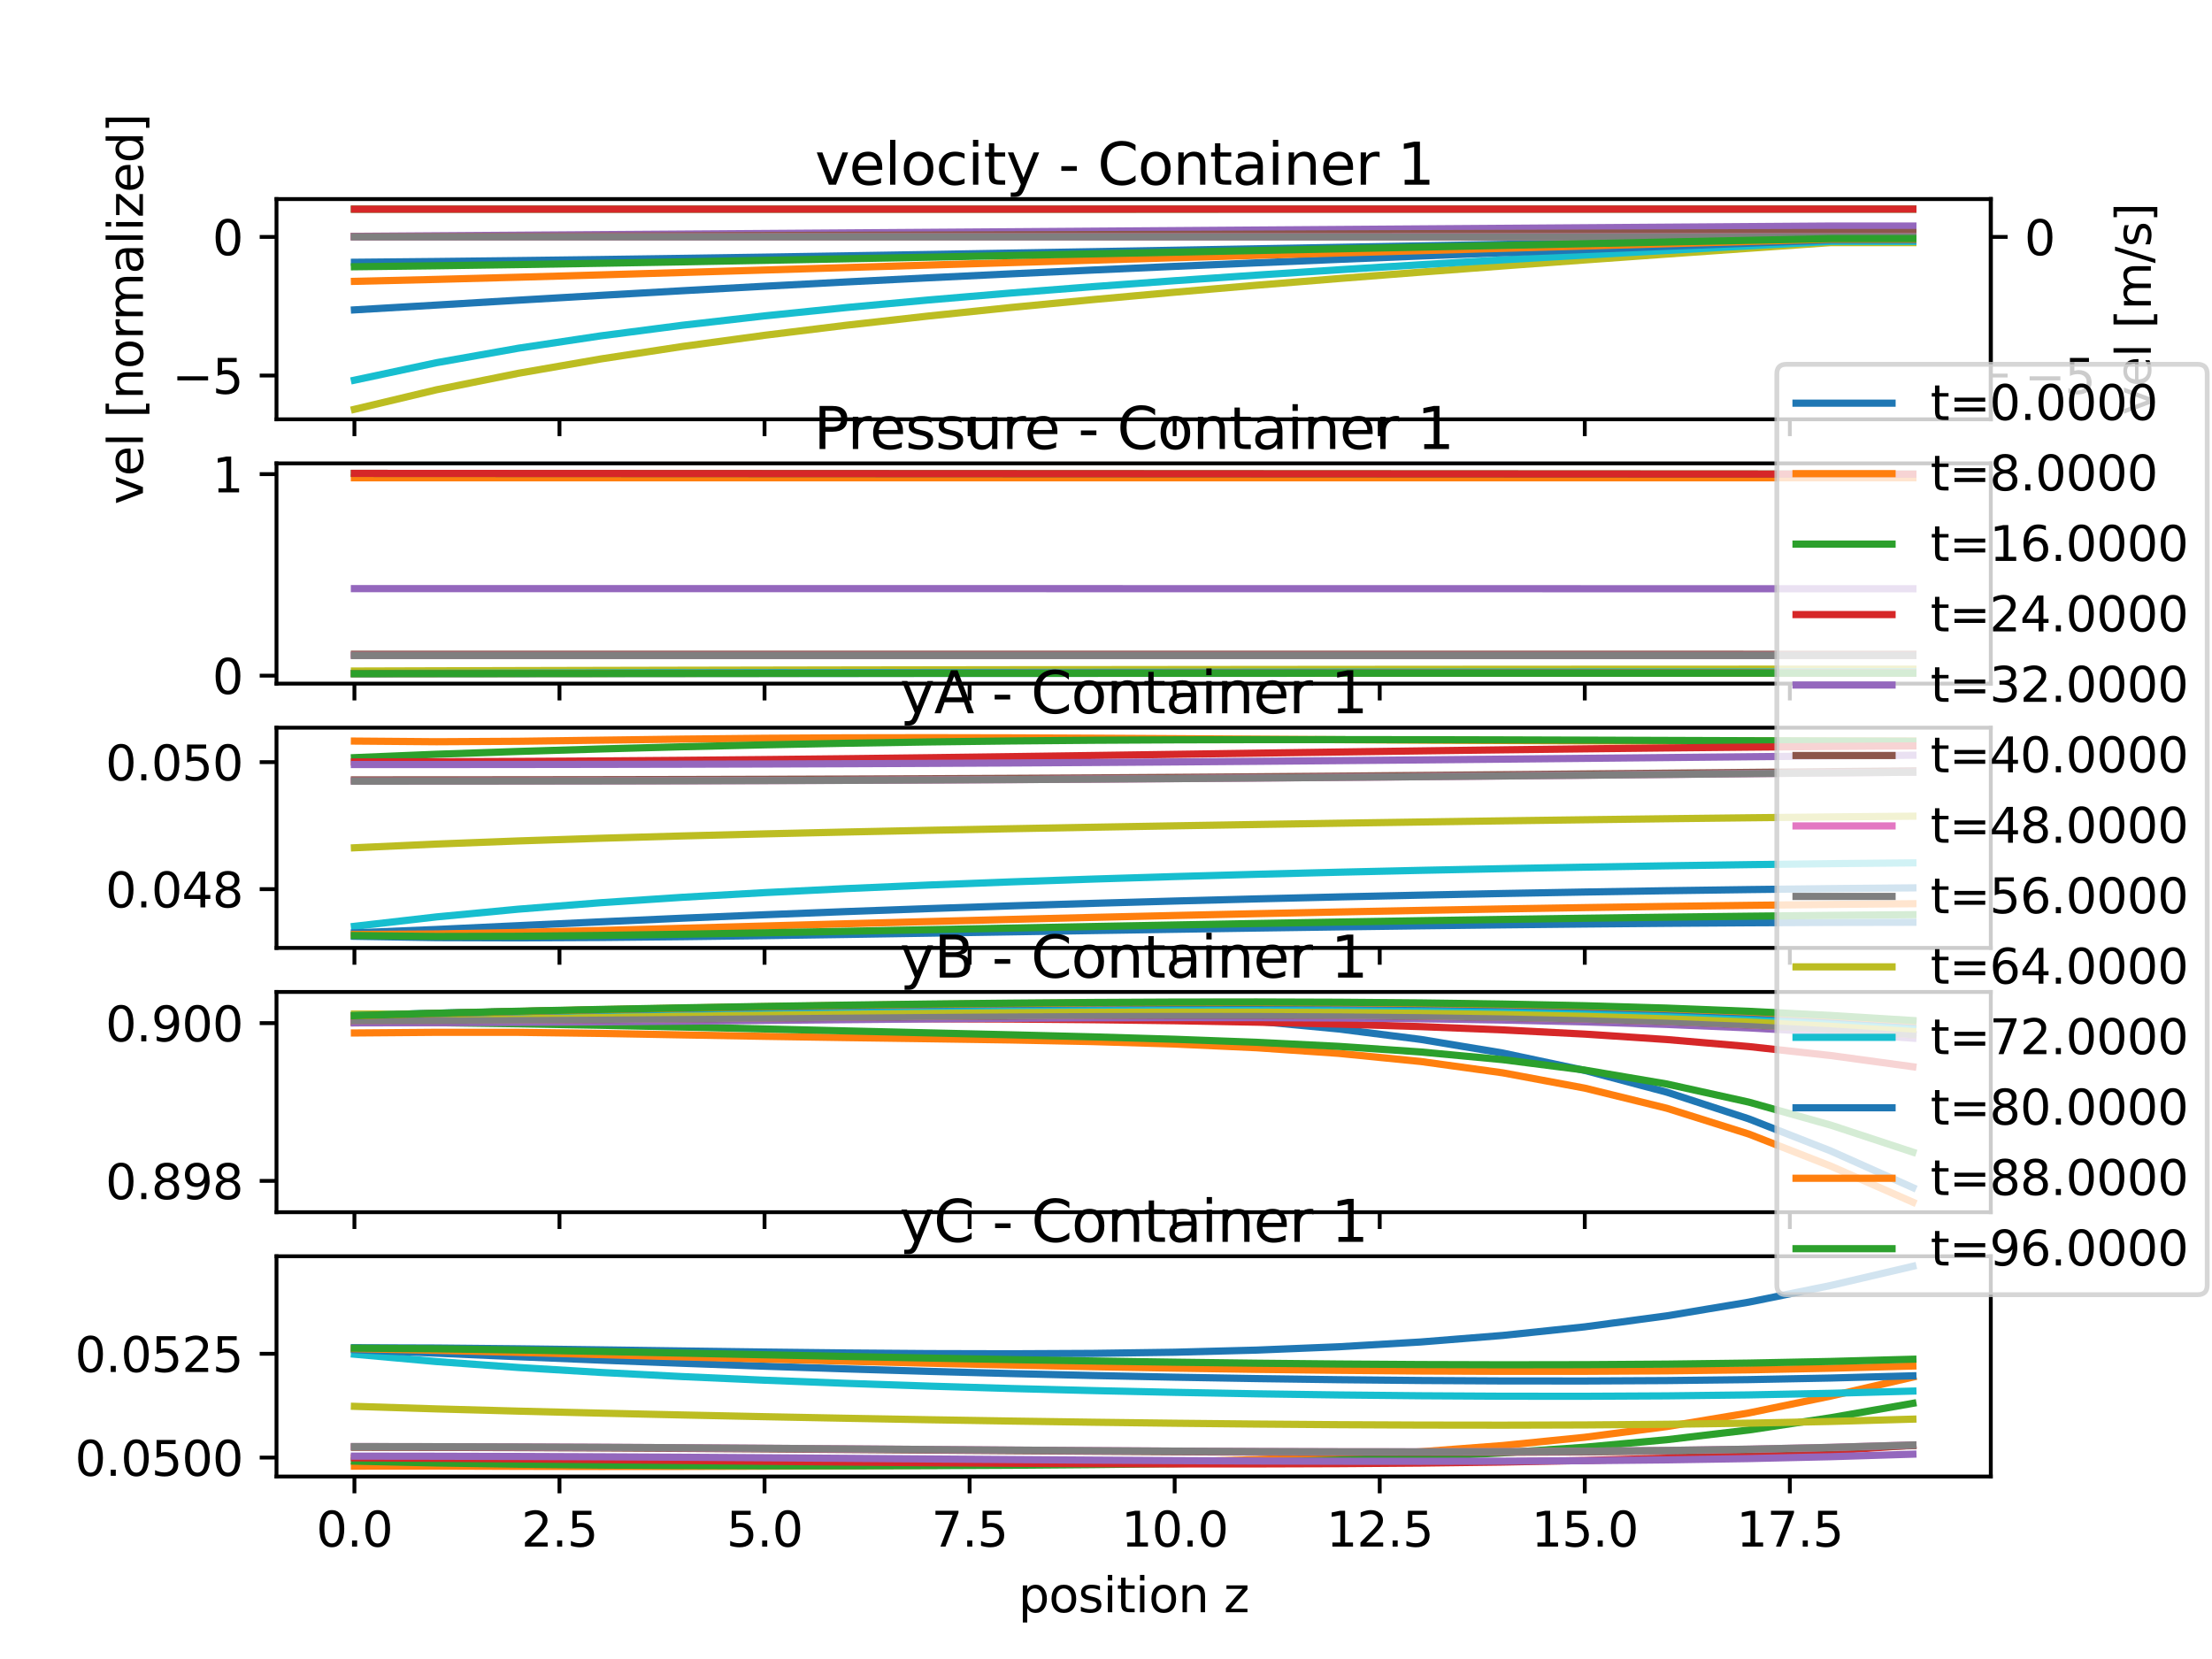 <?xml version="1.0" encoding="utf-8" standalone="no"?>
<!DOCTYPE svg PUBLIC "-//W3C//DTD SVG 1.1//EN"
  "http://www.w3.org/Graphics/SVG/1.1/DTD/svg11.dtd">
<svg xmlns:xlink="http://www.w3.org/1999/xlink" width="460.8pt" height="345.6pt" viewBox="0 0 460.8 345.6" xmlns="http://www.w3.org/2000/svg" version="1.1">
 <defs>
  <style type="text/css">*{stroke-linejoin: round; stroke-linecap: butt}</style>
 </defs>
 <g id="figure_1">
  <g id="patch_1">
   <path d="M 0 345.6 
L 460.8 345.6 
L 460.8 0 
L 0 0 
z
" style="fill: #ffffff"/>
  </g>
  <g id="axes_1">
   <g id="patch_2">
    <path d="M 57.6 87.353 
L 414.72 87.353 
L 414.72 41.472 
L 57.6 41.472 
z
" style="fill: #ffffff"/>
   </g>
   <g id="axes_2">
    <g id="patch_3">
     <path d="M 414.72 87.353 
L 414.72 87.353 
L 414.72 41.472 
L 414.72 41.472 
z
" style="fill: #ffffff"/>
    </g>
    <g id="matplotlib.axis_1"/>
    <g id="matplotlib.axis_2">
     <g id="ytick_1">
      <g id="line2d_1">
       <defs>
        <path id="md25ca72612" d="M 0 0 
L 3.5 0 
" style="stroke: #000000; stroke-width: 0.8"/>
       </defs>
       <g>
        <use xlink:href="#md25ca72612" x="414.72" y="78.229" style="stroke: #000000; stroke-width: 0.8"/>
       </g>
      </g>
      <g id="text_1">
       <!-- −5 -->
       <g transform="translate(421.72 82.028)scale(0.1 -0.1)">
        <defs>
         <path id="DejaVuSans-2212" d="M 678 2272 
L 4684 2272 
L 4684 1741 
L 678 1741 
L 678 2272 
z
" transform="scale(0.016)"/>
         <path id="DejaVuSans-35" d="M 691 4666 
L 3169 4666 
L 3169 4134 
L 1269 4134 
L 1269 2991 
Q 1406 3038 1543 3061 
Q 1681 3084 1819 3084 
Q 2600 3084 3056 2656 
Q 3513 2228 3513 1497 
Q 3513 744 3044 326 
Q 2575 -91 1722 -91 
Q 1428 -91 1123 -41 
Q 819 9 494 109 
L 494 744 
Q 775 591 1075 516 
Q 1375 441 1709 441 
Q 2250 441 2565 725 
Q 2881 1009 2881 1497 
Q 2881 1984 2565 2268 
Q 2250 2553 1709 2553 
Q 1456 2553 1204 2497 
Q 953 2441 691 2322 
L 691 4666 
z
" transform="scale(0.016)"/>
        </defs>
        <use xlink:href="#DejaVuSans-2212"/>
        <use xlink:href="#DejaVuSans-35" x="83.789"/>
       </g>
      </g>
     </g>
     <g id="ytick_2">
      <g id="line2d_2">
       <g>
        <use xlink:href="#md25ca72612" x="414.72" y="49.353" style="stroke: #000000; stroke-width: 0.8"/>
       </g>
      </g>
      <g id="text_2">
       <!-- 0 -->
       <g transform="translate(421.72 53.152)scale(0.1 -0.1)">
        <defs>
         <path id="DejaVuSans-30" d="M 2034 4250 
Q 1547 4250 1301 3770 
Q 1056 3291 1056 2328 
Q 1056 1369 1301 889 
Q 1547 409 2034 409 
Q 2525 409 2770 889 
Q 3016 1369 3016 2328 
Q 3016 3291 2770 3770 
Q 2525 4250 2034 4250 
z
M 2034 4750 
Q 2819 4750 3233 4129 
Q 3647 3509 3647 2328 
Q 3647 1150 3233 529 
Q 2819 -91 2034 -91 
Q 1250 -91 836 529 
Q 422 1150 422 2328 
Q 422 3509 836 4129 
Q 1250 4750 2034 4750 
z
" transform="scale(0.016)"/>
        </defs>
        <use xlink:href="#DejaVuSans-30"/>
       </g>
      </g>
     </g>
     <g id="text_3">
      <!-- vel [m/s] -->
      <g transform="translate(448.061 86.488)rotate(-90)scale(0.1 -0.1)">
       <defs>
        <path id="DejaVuSans-76" d="M 191 3500 
L 800 3500 
L 1894 563 
L 2988 3500 
L 3597 3500 
L 2284 0 
L 1503 0 
L 191 3500 
z
" transform="scale(0.016)"/>
        <path id="DejaVuSans-65" d="M 3597 1894 
L 3597 1613 
L 953 1613 
Q 991 1019 1311 708 
Q 1631 397 2203 397 
Q 2534 397 2845 478 
Q 3156 559 3463 722 
L 3463 178 
Q 3153 47 2828 -22 
Q 2503 -91 2169 -91 
Q 1331 -91 842 396 
Q 353 884 353 1716 
Q 353 2575 817 3079 
Q 1281 3584 2069 3584 
Q 2775 3584 3186 3129 
Q 3597 2675 3597 1894 
z
M 3022 2063 
Q 3016 2534 2758 2815 
Q 2500 3097 2075 3097 
Q 1594 3097 1305 2825 
Q 1016 2553 972 2059 
L 3022 2063 
z
" transform="scale(0.016)"/>
        <path id="DejaVuSans-6c" d="M 603 4863 
L 1178 4863 
L 1178 0 
L 603 0 
L 603 4863 
z
" transform="scale(0.016)"/>
        <path id="DejaVuSans-20" transform="scale(0.016)"/>
        <path id="DejaVuSans-5b" d="M 550 4863 
L 1875 4863 
L 1875 4416 
L 1125 4416 
L 1125 -397 
L 1875 -397 
L 1875 -844 
L 550 -844 
L 550 4863 
z
" transform="scale(0.016)"/>
        <path id="DejaVuSans-6d" d="M 3328 2828 
Q 3544 3216 3844 3400 
Q 4144 3584 4550 3584 
Q 5097 3584 5394 3201 
Q 5691 2819 5691 2113 
L 5691 0 
L 5113 0 
L 5113 2094 
Q 5113 2597 4934 2840 
Q 4756 3084 4391 3084 
Q 3944 3084 3684 2787 
Q 3425 2491 3425 1978 
L 3425 0 
L 2847 0 
L 2847 2094 
Q 2847 2600 2669 2842 
Q 2491 3084 2119 3084 
Q 1678 3084 1418 2786 
Q 1159 2488 1159 1978 
L 1159 0 
L 581 0 
L 581 3500 
L 1159 3500 
L 1159 2956 
Q 1356 3278 1631 3431 
Q 1906 3584 2284 3584 
Q 2666 3584 2933 3390 
Q 3200 3197 3328 2828 
z
" transform="scale(0.016)"/>
        <path id="DejaVuSans-2f" d="M 1625 4666 
L 2156 4666 
L 531 -594 
L 0 -594 
L 1625 4666 
z
" transform="scale(0.016)"/>
        <path id="DejaVuSans-73" d="M 2834 3397 
L 2834 2853 
Q 2591 2978 2328 3040 
Q 2066 3103 1784 3103 
Q 1356 3103 1142 2972 
Q 928 2841 928 2578 
Q 928 2378 1081 2264 
Q 1234 2150 1697 2047 
L 1894 2003 
Q 2506 1872 2764 1633 
Q 3022 1394 3022 966 
Q 3022 478 2636 193 
Q 2250 -91 1575 -91 
Q 1294 -91 989 -36 
Q 684 19 347 128 
L 347 722 
Q 666 556 975 473 
Q 1284 391 1588 391 
Q 1994 391 2212 530 
Q 2431 669 2431 922 
Q 2431 1156 2273 1281 
Q 2116 1406 1581 1522 
L 1381 1569 
Q 847 1681 609 1914 
Q 372 2147 372 2553 
Q 372 3047 722 3315 
Q 1072 3584 1716 3584 
Q 2034 3584 2315 3537 
Q 2597 3491 2834 3397 
z
" transform="scale(0.016)"/>
        <path id="DejaVuSans-5d" d="M 1947 4863 
L 1947 -844 
L 622 -844 
L 622 -397 
L 1369 -397 
L 1369 4416 
L 622 4416 
L 622 4863 
L 1947 4863 
z
" transform="scale(0.016)"/>
       </defs>
       <use xlink:href="#DejaVuSans-76"/>
       <use xlink:href="#DejaVuSans-65" x="59.18"/>
       <use xlink:href="#DejaVuSans-6c" x="120.703"/>
       <use xlink:href="#DejaVuSans-20" x="148.486"/>
       <use xlink:href="#DejaVuSans-5b" x="180.273"/>
       <use xlink:href="#DejaVuSans-6d" x="219.287"/>
       <use xlink:href="#DejaVuSans-2f" x="316.699"/>
       <use xlink:href="#DejaVuSans-73" x="350.391"/>
       <use xlink:href="#DejaVuSans-5d" x="402.49"/>
      </g>
     </g>
    </g>
    <g id="patch_4">
     <path d="M 414.72 87.353 
L 414.72 41.472 
" style="fill: none; stroke: #000000; stroke-width: 0.8; stroke-linejoin: miter; stroke-linecap: square"/>
    </g>
   </g>
   <g id="matplotlib.axis_3">
    <g id="xtick_1">
     <g id="line2d_3">
      <defs>
       <path id="m04f9a39b40" d="M 0 0 
L 0 3.5 
" style="stroke: #000000; stroke-width: 0.8"/>
      </defs>
      <g>
       <use xlink:href="#m04f9a39b40" x="73.833" y="87.353" style="stroke: #000000; stroke-width: 0.8"/>
      </g>
     </g>
    </g>
    <g id="xtick_2">
     <g id="line2d_4">
      <g>
       <use xlink:href="#m04f9a39b40" x="116.55" y="87.353" style="stroke: #000000; stroke-width: 0.8"/>
      </g>
     </g>
    </g>
    <g id="xtick_3">
     <g id="line2d_5">
      <g>
       <use xlink:href="#m04f9a39b40" x="159.268" y="87.353" style="stroke: #000000; stroke-width: 0.8"/>
      </g>
     </g>
    </g>
    <g id="xtick_4">
     <g id="line2d_6">
      <g>
       <use xlink:href="#m04f9a39b40" x="201.986" y="87.353" style="stroke: #000000; stroke-width: 0.8"/>
      </g>
     </g>
    </g>
    <g id="xtick_5">
     <g id="line2d_7">
      <g>
       <use xlink:href="#m04f9a39b40" x="244.704" y="87.353" style="stroke: #000000; stroke-width: 0.8"/>
      </g>
     </g>
    </g>
    <g id="xtick_6">
     <g id="line2d_8">
      <g>
       <use xlink:href="#m04f9a39b40" x="287.421" y="87.353" style="stroke: #000000; stroke-width: 0.8"/>
      </g>
     </g>
    </g>
    <g id="xtick_7">
     <g id="line2d_9">
      <g>
       <use xlink:href="#m04f9a39b40" x="330.139" y="87.353" style="stroke: #000000; stroke-width: 0.8"/>
      </g>
     </g>
    </g>
    <g id="xtick_8">
     <g id="line2d_10">
      <g>
       <use xlink:href="#m04f9a39b40" x="372.857" y="87.353" style="stroke: #000000; stroke-width: 0.8"/>
      </g>
     </g>
    </g>
   </g>
   <g id="matplotlib.axis_4">
    <g id="ytick_3">
     <g id="line2d_11">
      <defs>
       <path id="m3f0d958946" d="M 0 0 
L -3.5 0 
" style="stroke: #000000; stroke-width: 0.8"/>
      </defs>
      <g>
       <use xlink:href="#m3f0d958946" x="57.6" y="78.229" style="stroke: #000000; stroke-width: 0.8"/>
      </g>
     </g>
     <g id="text_4">
      <!-- −5 -->
      <g transform="translate(35.858 82.028)scale(0.1 -0.1)">
       <use xlink:href="#DejaVuSans-2212"/>
       <use xlink:href="#DejaVuSans-35" x="83.789"/>
      </g>
     </g>
    </g>
    <g id="ytick_4">
     <g id="line2d_12">
      <g>
       <use xlink:href="#m3f0d958946" x="57.6" y="49.353" style="stroke: #000000; stroke-width: 0.8"/>
      </g>
     </g>
     <g id="text_5">
      <!-- 0 -->
      <g transform="translate(44.237 53.152)scale(0.1 -0.1)">
       <use xlink:href="#DejaVuSans-30"/>
      </g>
     </g>
    </g>
    <g id="text_6">
     <!-- vel [normalized] -->
     <g transform="translate(29.778 105.112)rotate(-90)scale(0.1 -0.1)">
      <defs>
       <path id="DejaVuSans-6e" d="M 3513 2113 
L 3513 0 
L 2938 0 
L 2938 2094 
Q 2938 2591 2744 2837 
Q 2550 3084 2163 3084 
Q 1697 3084 1428 2787 
Q 1159 2491 1159 1978 
L 1159 0 
L 581 0 
L 581 3500 
L 1159 3500 
L 1159 2956 
Q 1366 3272 1645 3428 
Q 1925 3584 2291 3584 
Q 2894 3584 3203 3211 
Q 3513 2838 3513 2113 
z
" transform="scale(0.016)"/>
       <path id="DejaVuSans-6f" d="M 1959 3097 
Q 1497 3097 1228 2736 
Q 959 2375 959 1747 
Q 959 1119 1226 758 
Q 1494 397 1959 397 
Q 2419 397 2687 759 
Q 2956 1122 2956 1747 
Q 2956 2369 2687 2733 
Q 2419 3097 1959 3097 
z
M 1959 3584 
Q 2709 3584 3137 3096 
Q 3566 2609 3566 1747 
Q 3566 888 3137 398 
Q 2709 -91 1959 -91 
Q 1206 -91 779 398 
Q 353 888 353 1747 
Q 353 2609 779 3096 
Q 1206 3584 1959 3584 
z
" transform="scale(0.016)"/>
       <path id="DejaVuSans-72" d="M 2631 2963 
Q 2534 3019 2420 3045 
Q 2306 3072 2169 3072 
Q 1681 3072 1420 2755 
Q 1159 2438 1159 1844 
L 1159 0 
L 581 0 
L 581 3500 
L 1159 3500 
L 1159 2956 
Q 1341 3275 1631 3429 
Q 1922 3584 2338 3584 
Q 2397 3584 2469 3576 
Q 2541 3569 2628 3553 
L 2631 2963 
z
" transform="scale(0.016)"/>
       <path id="DejaVuSans-61" d="M 2194 1759 
Q 1497 1759 1228 1600 
Q 959 1441 959 1056 
Q 959 750 1161 570 
Q 1363 391 1709 391 
Q 2188 391 2477 730 
Q 2766 1069 2766 1631 
L 2766 1759 
L 2194 1759 
z
M 3341 1997 
L 3341 0 
L 2766 0 
L 2766 531 
Q 2569 213 2275 61 
Q 1981 -91 1556 -91 
Q 1019 -91 701 211 
Q 384 513 384 1019 
Q 384 1609 779 1909 
Q 1175 2209 1959 2209 
L 2766 2209 
L 2766 2266 
Q 2766 2663 2505 2880 
Q 2244 3097 1772 3097 
Q 1472 3097 1187 3025 
Q 903 2953 641 2809 
L 641 3341 
Q 956 3463 1253 3523 
Q 1550 3584 1831 3584 
Q 2591 3584 2966 3190 
Q 3341 2797 3341 1997 
z
" transform="scale(0.016)"/>
       <path id="DejaVuSans-69" d="M 603 3500 
L 1178 3500 
L 1178 0 
L 603 0 
L 603 3500 
z
M 603 4863 
L 1178 4863 
L 1178 4134 
L 603 4134 
L 603 4863 
z
" transform="scale(0.016)"/>
       <path id="DejaVuSans-7a" d="M 353 3500 
L 3084 3500 
L 3084 2975 
L 922 459 
L 3084 459 
L 3084 0 
L 275 0 
L 275 525 
L 2438 3041 
L 353 3041 
L 353 3500 
z
" transform="scale(0.016)"/>
       <path id="DejaVuSans-64" d="M 2906 2969 
L 2906 4863 
L 3481 4863 
L 3481 0 
L 2906 0 
L 2906 525 
Q 2725 213 2448 61 
Q 2172 -91 1784 -91 
Q 1150 -91 751 415 
Q 353 922 353 1747 
Q 353 2572 751 3078 
Q 1150 3584 1784 3584 
Q 2172 3584 2448 3432 
Q 2725 3281 2906 2969 
z
M 947 1747 
Q 947 1113 1208 752 
Q 1469 391 1925 391 
Q 2381 391 2643 752 
Q 2906 1113 2906 1747 
Q 2906 2381 2643 2742 
Q 2381 3103 1925 3103 
Q 1469 3103 1208 2742 
Q 947 2381 947 1747 
z
" transform="scale(0.016)"/>
      </defs>
      <use xlink:href="#DejaVuSans-76"/>
      <use xlink:href="#DejaVuSans-65" x="59.18"/>
      <use xlink:href="#DejaVuSans-6c" x="120.703"/>
      <use xlink:href="#DejaVuSans-20" x="148.486"/>
      <use xlink:href="#DejaVuSans-5b" x="180.273"/>
      <use xlink:href="#DejaVuSans-6e" x="219.287"/>
      <use xlink:href="#DejaVuSans-6f" x="282.666"/>
      <use xlink:href="#DejaVuSans-72" x="343.848"/>
      <use xlink:href="#DejaVuSans-6d" x="383.211"/>
      <use xlink:href="#DejaVuSans-61" x="480.623"/>
      <use xlink:href="#DejaVuSans-6c" x="541.902"/>
      <use xlink:href="#DejaVuSans-69" x="569.686"/>
      <use xlink:href="#DejaVuSans-7a" x="597.469"/>
      <use xlink:href="#DejaVuSans-65" x="649.959"/>
      <use xlink:href="#DejaVuSans-64" x="711.482"/>
      <use xlink:href="#DejaVuSans-5d" x="774.959"/>
     </g>
    </g>
   </g>
   <g id="line2d_13">
    <path d="M 73.833 54.635 
L 90.92 54.475 
L 108.007 54.281 
L 125.094 54.062 
L 142.181 53.821 
L 159.268 53.563 
L 176.355 53.293 
L 193.442 53.012 
L 210.529 52.723 
L 227.616 52.429 
L 244.704 52.129 
L 261.791 51.827 
L 278.878 51.522 
L 295.965 51.215 
L 313.052 50.906 
L 330.139 50.597 
L 347.226 50.286 
L 364.313 49.976 
L 381.4 49.664 
L 398.487 49.664 
" clip-path="url(#pf32e1b5c60)" style="fill: none; stroke: #1f77b4; stroke-width: 1.5; stroke-linecap: square"/>
   </g>
   <g id="line2d_14">
    <path d="M 73.833 49.235 
L 90.92 49.242 
L 108.007 49.248 
L 125.094 49.254 
L 142.181 49.261 
L 159.268 49.267 
L 176.355 49.273 
L 193.442 49.279 
L 210.529 49.286 
L 227.616 49.292 
L 244.704 49.298 
L 261.791 49.304 
L 278.878 49.31 
L 295.965 49.316 
L 313.052 49.322 
L 330.139 49.329 
L 347.226 49.335 
L 364.313 49.341 
L 381.4 49.347 
L 398.487 49.347 
" clip-path="url(#pf32e1b5c60)" style="fill: none; stroke: #ff7f0e; stroke-width: 1.5; stroke-linecap: square"/>
   </g>
   <g id="line2d_15">
    <path d="M 73.833 43.577 
L 90.92 43.576 
L 108.007 43.575 
L 125.094 43.574 
L 142.181 43.573 
L 159.268 43.572 
L 176.355 43.571 
L 193.442 43.57 
L 210.529 43.569 
L 227.616 43.568 
L 244.704 43.567 
L 261.791 43.566 
L 278.878 43.565 
L 295.965 43.564 
L 313.052 43.563 
L 330.139 43.562 
L 347.226 43.561 
L 364.313 43.56 
L 381.4 43.558 
L 398.487 43.558 
" clip-path="url(#pf32e1b5c60)" style="fill: none; stroke: #2ca02c; stroke-width: 1.5; stroke-linecap: square"/>
   </g>
   <g id="line2d_16">
    <path d="M 73.833 43.577 
L 90.92 43.576 
L 108.007 43.575 
L 125.094 43.574 
L 142.181 43.573 
L 159.268 43.572 
L 176.355 43.571 
L 193.442 43.57 
L 210.529 43.569 
L 227.616 43.567 
L 244.704 43.566 
L 261.791 43.565 
L 278.878 43.564 
L 295.965 43.563 
L 313.052 43.562 
L 330.139 43.561 
L 347.226 43.56 
L 364.313 43.559 
L 381.4 43.558 
L 398.487 43.558 
" clip-path="url(#pf32e1b5c60)" style="fill: none; stroke: #d62728; stroke-width: 1.5; stroke-linecap: square"/>
   </g>
   <g id="line2d_17">
    <path d="M 73.833 49.234 
L 90.92 49.115 
L 108.007 48.996 
L 125.094 48.876 
L 142.181 48.757 
L 159.268 48.638 
L 176.355 48.519 
L 193.442 48.4 
L 210.529 48.28 
L 227.616 48.161 
L 244.704 48.042 
L 261.791 47.922 
L 278.878 47.803 
L 295.965 47.683 
L 313.052 47.564 
L 330.139 47.444 
L 347.226 47.325 
L 364.313 47.205 
L 381.4 47.086 
L 398.487 47.086 
" clip-path="url(#pf32e1b5c60)" style="fill: none; stroke: #9467bd; stroke-width: 1.5; stroke-linecap: square"/>
   </g>
   <g id="line2d_18">
    <path d="M 73.833 49.304 
L 90.92 49.256 
L 108.007 49.207 
L 125.094 49.158 
L 142.181 49.109 
L 159.268 49.061 
L 176.355 49.012 
L 193.442 48.964 
L 210.529 48.915 
L 227.616 48.867 
L 244.704 48.818 
L 261.791 48.77 
L 278.878 48.722 
L 295.965 48.674 
L 313.052 48.626 
L 330.139 48.578 
L 347.226 48.531 
L 364.313 48.483 
L 381.4 48.436 
L 398.487 48.436 
" clip-path="url(#pf32e1b5c60)" style="fill: none; stroke: #8c564b; stroke-width: 1.5; stroke-linecap: square"/>
   </g>
   <g id="line2d_19">
    <path d="M 73.833 49.351 
L 90.92 49.35 
L 108.007 49.348 
L 125.094 49.346 
L 142.181 49.345 
L 159.268 49.343 
L 176.355 49.342 
L 193.442 49.34 
L 210.529 49.338 
L 227.616 49.337 
L 244.704 49.335 
L 261.791 49.333 
L 278.878 49.332 
L 295.965 49.33 
L 313.052 49.329 
L 330.139 49.327 
L 347.226 49.326 
L 364.313 49.324 
L 381.4 49.322 
L 398.487 49.322 
" clip-path="url(#pf32e1b5c60)" style="fill: none; stroke: #e377c2; stroke-width: 1.5; stroke-linecap: square"/>
   </g>
   <g id="line2d_20">
    <path d="M 73.833 49.353 
L 90.92 49.353 
L 108.007 49.353 
L 125.094 49.353 
L 142.181 49.353 
L 159.268 49.353 
L 176.355 49.352 
L 193.442 49.352 
L 210.529 49.352 
L 227.616 49.352 
L 244.704 49.352 
L 261.791 49.352 
L 278.878 49.352 
L 295.965 49.352 
L 313.052 49.352 
L 330.139 49.352 
L 347.226 49.352 
L 364.313 49.352 
L 381.4 49.352 
L 398.487 49.352 
" clip-path="url(#pf32e1b5c60)" style="fill: none; stroke: #7f7f7f; stroke-width: 1.5; stroke-linecap: square"/>
   </g>
   <g id="line2d_21">
    <path d="M 73.833 85.268 
L 90.92 81.198 
L 108.007 77.756 
L 125.094 74.784 
L 142.181 72.174 
L 159.268 69.847 
L 176.355 67.747 
L 193.442 65.83 
L 210.529 64.063 
L 227.616 62.418 
L 244.704 60.875 
L 261.791 59.416 
L 278.878 58.026 
L 295.965 56.692 
L 313.052 55.405 
L 330.139 54.154 
L 347.226 52.931 
L 364.313 51.728 
L 381.4 50.538 
L 398.487 50.538 
" clip-path="url(#pf32e1b5c60)" style="fill: none; stroke: #bcbd22; stroke-width: 1.5; stroke-linecap: square"/>
   </g>
   <g id="line2d_22">
    <path d="M 73.833 79.2 
L 90.92 75.558 
L 108.007 72.535 
L 125.094 69.97 
L 142.181 67.752 
L 159.268 65.802 
L 176.355 64.061 
L 193.442 62.487 
L 210.529 61.048 
L 227.616 59.718 
L 244.704 58.477 
L 261.791 57.31 
L 278.878 56.202 
L 295.965 55.144 
L 313.052 54.125 
L 330.139 53.136 
L 347.226 52.172 
L 364.313 51.224 
L 381.4 50.286 
L 398.487 50.286 
" clip-path="url(#pf32e1b5c60)" style="fill: none; stroke: #17becf; stroke-width: 1.5; stroke-linecap: square"/>
   </g>
   <g id="line2d_23">
    <path d="M 73.833 64.554 
L 90.92 63.551 
L 108.007 62.533 
L 125.094 61.532 
L 142.181 60.562 
L 159.268 59.628 
L 176.355 58.732 
L 193.442 57.873 
L 210.529 57.049 
L 227.616 56.256 
L 244.704 55.491 
L 261.791 54.751 
L 278.878 54.032 
L 295.965 53.332 
L 313.052 52.647 
L 330.139 51.974 
L 347.226 51.311 
L 364.313 50.655 
L 381.4 50.003 
L 398.487 50.003 
" clip-path="url(#pf32e1b5c60)" style="fill: none; stroke: #1f77b4; stroke-width: 1.5; stroke-linecap: square"/>
   </g>
   <g id="line2d_24">
    <path d="M 73.833 58.611 
L 90.92 58.203 
L 108.007 57.749 
L 125.094 57.265 
L 142.181 56.763 
L 159.268 56.251 
L 176.355 55.736 
L 193.442 55.22 
L 210.529 54.708 
L 227.616 54.199 
L 244.704 53.696 
L 261.791 53.198 
L 278.878 52.705 
L 295.965 52.217 
L 313.052 51.733 
L 330.139 51.253 
L 347.226 50.775 
L 364.313 50.3 
L 381.4 49.827 
L 398.487 49.827 
" clip-path="url(#pf32e1b5c60)" style="fill: none; stroke: #ff7f0e; stroke-width: 1.5; stroke-linecap: square"/>
   </g>
   <g id="line2d_25">
    <path d="M 73.833 55.568 
L 90.92 55.362 
L 108.007 55.118 
L 125.094 54.845 
L 142.181 54.55 
L 159.268 54.237 
L 176.355 53.912 
L 193.442 53.577 
L 210.529 53.236 
L 227.616 52.889 
L 244.704 52.54 
L 261.791 52.188 
L 278.878 51.835 
L 295.965 51.481 
L 313.052 51.127 
L 330.139 50.772 
L 347.226 50.418 
L 364.313 50.063 
L 381.4 49.708 
L 398.487 49.708 
" clip-path="url(#pf32e1b5c60)" style="fill: none; stroke: #2ca02c; stroke-width: 1.5; stroke-linecap: square"/>
   </g>
   <g id="patch_5">
    <path d="M 57.6 87.353 
L 57.6 41.472 
" style="fill: none; stroke: #000000; stroke-width: 0.8; stroke-linejoin: miter; stroke-linecap: square"/>
   </g>
   <g id="patch_6">
    <path d="M 414.72 87.353 
L 414.72 41.472 
" style="fill: none; stroke: #000000; stroke-width: 0.8; stroke-linejoin: miter; stroke-linecap: square"/>
   </g>
   <g id="patch_7">
    <path d="M 57.6 87.353 
L 414.72 87.353 
" style="fill: none; stroke: #000000; stroke-width: 0.8; stroke-linejoin: miter; stroke-linecap: square"/>
   </g>
   <g id="patch_8">
    <path d="M 57.6 41.472 
L 414.72 41.472 
" style="fill: none; stroke: #000000; stroke-width: 0.8; stroke-linejoin: miter; stroke-linecap: square"/>
   </g>
   <g id="text_7">
    <!-- velocity - Container 1  -->
    <g transform="translate(169.779 38.472)scale(0.12 -0.12)">
     <defs>
      <path id="DejaVuSans-63" d="M 3122 3366 
L 3122 2828 
Q 2878 2963 2633 3030 
Q 2388 3097 2138 3097 
Q 1578 3097 1268 2742 
Q 959 2388 959 1747 
Q 959 1106 1268 751 
Q 1578 397 2138 397 
Q 2388 397 2633 464 
Q 2878 531 3122 666 
L 3122 134 
Q 2881 22 2623 -34 
Q 2366 -91 2075 -91 
Q 1284 -91 818 406 
Q 353 903 353 1747 
Q 353 2603 823 3093 
Q 1294 3584 2113 3584 
Q 2378 3584 2631 3529 
Q 2884 3475 3122 3366 
z
" transform="scale(0.016)"/>
      <path id="DejaVuSans-74" d="M 1172 4494 
L 1172 3500 
L 2356 3500 
L 2356 3053 
L 1172 3053 
L 1172 1153 
Q 1172 725 1289 603 
Q 1406 481 1766 481 
L 2356 481 
L 2356 0 
L 1766 0 
Q 1100 0 847 248 
Q 594 497 594 1153 
L 594 3053 
L 172 3053 
L 172 3500 
L 594 3500 
L 594 4494 
L 1172 4494 
z
" transform="scale(0.016)"/>
      <path id="DejaVuSans-79" d="M 2059 -325 
Q 1816 -950 1584 -1140 
Q 1353 -1331 966 -1331 
L 506 -1331 
L 506 -850 
L 844 -850 
Q 1081 -850 1212 -737 
Q 1344 -625 1503 -206 
L 1606 56 
L 191 3500 
L 800 3500 
L 1894 763 
L 2988 3500 
L 3597 3500 
L 2059 -325 
z
" transform="scale(0.016)"/>
      <path id="DejaVuSans-2d" d="M 313 2009 
L 1997 2009 
L 1997 1497 
L 313 1497 
L 313 2009 
z
" transform="scale(0.016)"/>
      <path id="DejaVuSans-43" d="M 4122 4306 
L 4122 3641 
Q 3803 3938 3442 4084 
Q 3081 4231 2675 4231 
Q 1875 4231 1450 3742 
Q 1025 3253 1025 2328 
Q 1025 1406 1450 917 
Q 1875 428 2675 428 
Q 3081 428 3442 575 
Q 3803 722 4122 1019 
L 4122 359 
Q 3791 134 3420 21 
Q 3050 -91 2638 -91 
Q 1578 -91 968 557 
Q 359 1206 359 2328 
Q 359 3453 968 4101 
Q 1578 4750 2638 4750 
Q 3056 4750 3426 4639 
Q 3797 4528 4122 4306 
z
" transform="scale(0.016)"/>
      <path id="DejaVuSans-31" d="M 794 531 
L 1825 531 
L 1825 4091 
L 703 3866 
L 703 4441 
L 1819 4666 
L 2450 4666 
L 2450 531 
L 3481 531 
L 3481 0 
L 794 0 
L 794 531 
z
" transform="scale(0.016)"/>
     </defs>
     <use xlink:href="#DejaVuSans-76"/>
     <use xlink:href="#DejaVuSans-65" x="59.18"/>
     <use xlink:href="#DejaVuSans-6c" x="120.703"/>
     <use xlink:href="#DejaVuSans-6f" x="148.486"/>
     <use xlink:href="#DejaVuSans-63" x="209.668"/>
     <use xlink:href="#DejaVuSans-69" x="264.648"/>
     <use xlink:href="#DejaVuSans-74" x="292.432"/>
     <use xlink:href="#DejaVuSans-79" x="331.641"/>
     <use xlink:href="#DejaVuSans-20" x="390.82"/>
     <use xlink:href="#DejaVuSans-2d" x="422.607"/>
     <use xlink:href="#DejaVuSans-20" x="458.691"/>
     <use xlink:href="#DejaVuSans-43" x="490.479"/>
     <use xlink:href="#DejaVuSans-6f" x="560.303"/>
     <use xlink:href="#DejaVuSans-6e" x="621.484"/>
     <use xlink:href="#DejaVuSans-74" x="684.863"/>
     <use xlink:href="#DejaVuSans-61" x="724.072"/>
     <use xlink:href="#DejaVuSans-69" x="785.352"/>
     <use xlink:href="#DejaVuSans-6e" x="813.135"/>
     <use xlink:href="#DejaVuSans-65" x="876.514"/>
     <use xlink:href="#DejaVuSans-72" x="938.037"/>
     <use xlink:href="#DejaVuSans-20" x="979.15"/>
     <use xlink:href="#DejaVuSans-31" x="1010.938"/>
     <use xlink:href="#DejaVuSans-20" x="1074.561"/>
    </g>
   </g>
  </g>
  <g id="axes_3">
   <g id="patch_9">
    <path d="M 57.6 142.411 
L 414.72 142.411 
L 414.72 96.53 
L 57.6 96.53 
z
" style="fill: #ffffff"/>
   </g>
   <g id="matplotlib.axis_5">
    <g id="xtick_9">
     <g id="line2d_26">
      <g>
       <use xlink:href="#m04f9a39b40" x="73.833" y="142.411" style="stroke: #000000; stroke-width: 0.8"/>
      </g>
     </g>
    </g>
    <g id="xtick_10">
     <g id="line2d_27">
      <g>
       <use xlink:href="#m04f9a39b40" x="116.55" y="142.411" style="stroke: #000000; stroke-width: 0.8"/>
      </g>
     </g>
    </g>
    <g id="xtick_11">
     <g id="line2d_28">
      <g>
       <use xlink:href="#m04f9a39b40" x="159.268" y="142.411" style="stroke: #000000; stroke-width: 0.8"/>
      </g>
     </g>
    </g>
    <g id="xtick_12">
     <g id="line2d_29">
      <g>
       <use xlink:href="#m04f9a39b40" x="201.986" y="142.411" style="stroke: #000000; stroke-width: 0.8"/>
      </g>
     </g>
    </g>
    <g id="xtick_13">
     <g id="line2d_30">
      <g>
       <use xlink:href="#m04f9a39b40" x="244.704" y="142.411" style="stroke: #000000; stroke-width: 0.8"/>
      </g>
     </g>
    </g>
    <g id="xtick_14">
     <g id="line2d_31">
      <g>
       <use xlink:href="#m04f9a39b40" x="287.421" y="142.411" style="stroke: #000000; stroke-width: 0.8"/>
      </g>
     </g>
    </g>
    <g id="xtick_15">
     <g id="line2d_32">
      <g>
       <use xlink:href="#m04f9a39b40" x="330.139" y="142.411" style="stroke: #000000; stroke-width: 0.8"/>
      </g>
     </g>
    </g>
    <g id="xtick_16">
     <g id="line2d_33">
      <g>
       <use xlink:href="#m04f9a39b40" x="372.857" y="142.411" style="stroke: #000000; stroke-width: 0.8"/>
      </g>
     </g>
    </g>
   </g>
   <g id="matplotlib.axis_6">
    <g id="ytick_5">
     <g id="line2d_34">
      <g>
       <use xlink:href="#m3f0d958946" x="57.6" y="140.749" style="stroke: #000000; stroke-width: 0.8"/>
      </g>
     </g>
     <g id="text_8">
      <!-- 0 -->
      <g transform="translate(44.237 144.548)scale(0.1 -0.1)">
       <use xlink:href="#DejaVuSans-30"/>
      </g>
     </g>
    </g>
    <g id="ytick_6">
     <g id="line2d_35">
      <g>
       <use xlink:href="#m3f0d958946" x="57.6" y="98.772" style="stroke: #000000; stroke-width: 0.8"/>
      </g>
     </g>
     <g id="text_9">
      <!-- 1 -->
      <g transform="translate(44.237 102.571)scale(0.1 -0.1)">
       <use xlink:href="#DejaVuSans-31"/>
      </g>
     </g>
    </g>
   </g>
   <g id="line2d_36">
    <path d="M 73.833 140.326 
L 90.92 140.318 
L 108.007 140.311 
L 125.094 140.304 
L 142.181 140.298 
L 159.268 140.292 
L 176.355 140.286 
L 193.442 140.28 
L 210.529 140.275 
L 227.616 140.27 
L 244.704 140.266 
L 261.791 140.262 
L 278.878 140.259 
L 295.965 140.256 
L 313.052 140.253 
L 330.139 140.251 
L 347.226 140.249 
L 364.313 140.248 
L 381.4 140.247 
L 398.487 140.247 
" clip-path="url(#p12e36c13d3)" style="fill: none; stroke: #1f77b4; stroke-width: 1.5; stroke-linecap: square"/>
   </g>
   <g id="line2d_37">
    <path d="M 73.833 99.528 
L 90.92 99.528 
L 108.007 99.528 
L 125.094 99.528 
L 142.181 99.529 
L 159.268 99.529 
L 176.355 99.529 
L 193.442 99.529 
L 210.529 99.529 
L 227.616 99.529 
L 244.704 99.529 
L 261.791 99.529 
L 278.878 99.529 
L 295.965 99.529 
L 313.052 99.529 
L 330.139 99.529 
L 347.226 99.529 
L 364.313 99.53 
L 381.4 99.53 
L 398.487 99.53 
" clip-path="url(#p12e36c13d3)" style="fill: none; stroke: #ff7f0e; stroke-width: 1.5; stroke-linecap: square"/>
   </g>
   <g id="line2d_38">
    <path d="M 73.833 98.615 
L 90.92 98.623 
L 108.007 98.631 
L 125.094 98.639 
L 142.181 98.647 
L 159.268 98.655 
L 176.355 98.663 
L 193.442 98.671 
L 210.529 98.679 
L 227.616 98.687 
L 244.704 98.695 
L 261.791 98.703 
L 278.878 98.711 
L 295.965 98.719 
L 313.052 98.727 
L 330.139 98.735 
L 347.226 98.744 
L 364.313 98.752 
L 381.4 98.76 
L 398.487 98.768 
" clip-path="url(#p12e36c13d3)" style="fill: none; stroke: #2ca02c; stroke-width: 1.5; stroke-linecap: square"/>
   </g>
   <g id="line2d_39">
    <path d="M 73.833 98.615 
L 90.92 98.623 
L 108.007 98.631 
L 125.094 98.639 
L 142.181 98.647 
L 159.268 98.655 
L 176.355 98.663 
L 193.442 98.671 
L 210.529 98.679 
L 227.616 98.687 
L 244.704 98.695 
L 261.791 98.703 
L 278.878 98.711 
L 295.965 98.719 
L 313.052 98.727 
L 330.139 98.735 
L 347.226 98.744 
L 364.313 98.752 
L 381.4 98.76 
L 398.487 98.768 
" clip-path="url(#p12e36c13d3)" style="fill: none; stroke: #d62728; stroke-width: 1.5; stroke-linecap: square"/>
   </g>
   <g id="line2d_40">
    <path d="M 73.833 122.621 
L 90.92 122.621 
L 108.007 122.621 
L 125.094 122.622 
L 142.181 122.623 
L 159.268 122.623 
L 176.355 122.624 
L 193.442 122.625 
L 210.529 122.627 
L 227.616 122.628 
L 244.704 122.63 
L 261.791 122.632 
L 278.878 122.634 
L 295.965 122.636 
L 313.052 122.638 
L 330.139 122.641 
L 347.226 122.643 
L 364.313 122.646 
L 381.4 122.649 
L 398.487 122.652 
" clip-path="url(#p12e36c13d3)" style="fill: none; stroke: #9467bd; stroke-width: 1.5; stroke-linecap: square"/>
   </g>
   <g id="line2d_41">
    <path d="M 73.833 136.283 
L 90.92 136.283 
L 108.007 136.283 
L 125.094 136.283 
L 142.181 136.283 
L 159.268 136.284 
L 176.355 136.284 
L 193.442 136.284 
L 210.529 136.285 
L 227.616 136.286 
L 244.704 136.286 
L 261.791 136.287 
L 278.878 136.288 
L 295.965 136.289 
L 313.052 136.29 
L 330.139 136.291 
L 347.226 136.292 
L 364.313 136.293 
L 381.4 136.294 
L 398.487 136.295 
" clip-path="url(#p12e36c13d3)" style="fill: none; stroke: #8c564b; stroke-width: 1.5; stroke-linecap: square"/>
   </g>
   <g id="line2d_42">
    <path d="M 73.833 136.546 
L 90.92 136.546 
L 108.007 136.546 
L 125.094 136.546 
L 142.181 136.546 
L 159.268 136.546 
L 176.355 136.546 
L 193.442 136.546 
L 210.529 136.546 
L 227.616 136.546 
L 244.704 136.546 
L 261.791 136.546 
L 278.878 136.546 
L 295.965 136.546 
L 313.052 136.546 
L 330.139 136.546 
L 347.226 136.547 
L 364.313 136.547 
L 381.4 136.547 
L 398.487 136.547 
" clip-path="url(#p12e36c13d3)" style="fill: none; stroke: #e377c2; stroke-width: 1.5; stroke-linecap: square"/>
   </g>
   <g id="line2d_43">
    <path d="M 73.833 136.551 
L 90.92 136.551 
L 108.007 136.551 
L 125.094 136.551 
L 142.181 136.551 
L 159.268 136.551 
L 176.355 136.551 
L 193.442 136.551 
L 210.529 136.551 
L 227.616 136.551 
L 244.704 136.551 
L 261.791 136.551 
L 278.878 136.551 
L 295.965 136.551 
L 313.052 136.551 
L 330.139 136.551 
L 347.226 136.551 
L 364.313 136.551 
L 381.4 136.551 
L 398.487 136.551 
" clip-path="url(#p12e36c13d3)" style="fill: none; stroke: #7f7f7f; stroke-width: 1.5; stroke-linecap: square"/>
   </g>
   <g id="line2d_44">
    <path d="M 73.833 139.789 
L 90.92 139.739 
L 108.007 139.695 
L 125.094 139.656 
L 142.181 139.621 
L 159.268 139.589 
L 176.355 139.56 
L 193.442 139.535 
L 210.529 139.512 
L 227.616 139.492 
L 244.704 139.474 
L 261.791 139.458 
L 278.878 139.444 
L 295.965 139.432 
L 313.052 139.421 
L 330.139 139.413 
L 347.226 139.406 
L 364.313 139.401 
L 381.4 139.398 
L 398.487 139.396 
" clip-path="url(#p12e36c13d3)" style="fill: none; stroke: #bcbd22; stroke-width: 1.5; stroke-linecap: square"/>
   </g>
   <g id="line2d_45">
    <path d="M 73.833 140.295 
L 90.92 140.253 
L 108.007 140.217 
L 125.094 140.185 
L 142.181 140.156 
L 159.268 140.131 
L 176.355 140.108 
L 193.442 140.088 
L 210.529 140.069 
L 227.616 140.053 
L 244.704 140.039 
L 261.791 140.026 
L 278.878 140.015 
L 295.965 140.006 
L 313.052 139.998 
L 330.139 139.991 
L 347.226 139.986 
L 364.313 139.982 
L 381.4 139.979 
L 398.487 139.978 
" clip-path="url(#p12e36c13d3)" style="fill: none; stroke: #17becf; stroke-width: 1.5; stroke-linecap: square"/>
   </g>
   <g id="line2d_46">
    <path d="M 73.833 140.318 
L 90.92 140.297 
L 108.007 140.277 
L 125.094 140.259 
L 142.181 140.242 
L 159.268 140.226 
L 176.355 140.212 
L 193.442 140.199 
L 210.529 140.187 
L 227.616 140.176 
L 244.704 140.167 
L 261.791 140.158 
L 278.878 140.151 
L 295.965 140.144 
L 313.052 140.139 
L 330.139 140.134 
L 347.226 140.131 
L 364.313 140.128 
L 381.4 140.126 
L 398.487 140.125 
" clip-path="url(#p12e36c13d3)" style="fill: none; stroke: #1f77b4; stroke-width: 1.5; stroke-linecap: square"/>
   </g>
   <g id="line2d_47">
    <path d="M 73.833 140.323 
L 90.92 140.31 
L 108.007 140.297 
L 125.094 140.286 
L 142.181 140.275 
L 159.268 140.265 
L 176.355 140.255 
L 193.442 140.246 
L 210.529 140.238 
L 227.616 140.231 
L 244.704 140.224 
L 261.791 140.218 
L 278.878 140.212 
L 295.965 140.208 
L 313.052 140.204 
L 330.139 140.201 
L 347.226 140.198 
L 364.313 140.196 
L 381.4 140.195 
L 398.487 140.194 
" clip-path="url(#p12e36c13d3)" style="fill: none; stroke: #ff7f0e; stroke-width: 1.5; stroke-linecap: square"/>
   </g>
   <g id="line2d_48">
    <path d="M 73.833 140.325 
L 90.92 140.316 
L 108.007 140.308 
L 125.094 140.3 
L 142.181 140.292 
L 159.268 140.285 
L 176.355 140.278 
L 193.442 140.272 
L 210.529 140.266 
L 227.616 140.261 
L 244.704 140.256 
L 261.791 140.251 
L 278.878 140.247 
L 295.965 140.244 
L 313.052 140.241 
L 330.139 140.239 
L 347.226 140.237 
L 364.313 140.235 
L 381.4 140.234 
L 398.487 140.234 
" clip-path="url(#p12e36c13d3)" style="fill: none; stroke: #2ca02c; stroke-width: 1.5; stroke-linecap: square"/>
   </g>
   <g id="patch_10">
    <path d="M 57.6 142.411 
L 57.6 96.53 
" style="fill: none; stroke: #000000; stroke-width: 0.8; stroke-linejoin: miter; stroke-linecap: square"/>
   </g>
   <g id="patch_11">
    <path d="M 414.72 142.411 
L 414.72 96.53 
" style="fill: none; stroke: #000000; stroke-width: 0.8; stroke-linejoin: miter; stroke-linecap: square"/>
   </g>
   <g id="patch_12">
    <path d="M 57.6 142.411 
L 414.72 142.411 
" style="fill: none; stroke: #000000; stroke-width: 0.8; stroke-linejoin: miter; stroke-linecap: square"/>
   </g>
   <g id="patch_13">
    <path d="M 57.6 96.53 
L 414.72 96.53 
" style="fill: none; stroke: #000000; stroke-width: 0.8; stroke-linejoin: miter; stroke-linecap: square"/>
   </g>
   <g id="text_10">
    <!-- Pressure - Container 1 -->
    <g transform="translate(169.523 93.53)scale(0.12 -0.12)">
     <defs>
      <path id="DejaVuSans-50" d="M 1259 4147 
L 1259 2394 
L 2053 2394 
Q 2494 2394 2734 2622 
Q 2975 2850 2975 3272 
Q 2975 3691 2734 3919 
Q 2494 4147 2053 4147 
L 1259 4147 
z
M 628 4666 
L 2053 4666 
Q 2838 4666 3239 4311 
Q 3641 3956 3641 3272 
Q 3641 2581 3239 2228 
Q 2838 1875 2053 1875 
L 1259 1875 
L 1259 0 
L 628 0 
L 628 4666 
z
" transform="scale(0.016)"/>
      <path id="DejaVuSans-75" d="M 544 1381 
L 544 3500 
L 1119 3500 
L 1119 1403 
Q 1119 906 1312 657 
Q 1506 409 1894 409 
Q 2359 409 2629 706 
Q 2900 1003 2900 1516 
L 2900 3500 
L 3475 3500 
L 3475 0 
L 2900 0 
L 2900 538 
Q 2691 219 2414 64 
Q 2138 -91 1772 -91 
Q 1169 -91 856 284 
Q 544 659 544 1381 
z
M 1991 3584 
L 1991 3584 
z
" transform="scale(0.016)"/>
     </defs>
     <use xlink:href="#DejaVuSans-50"/>
     <use xlink:href="#DejaVuSans-72" x="58.553"/>
     <use xlink:href="#DejaVuSans-65" x="97.416"/>
     <use xlink:href="#DejaVuSans-73" x="158.939"/>
     <use xlink:href="#DejaVuSans-73" x="211.039"/>
     <use xlink:href="#DejaVuSans-75" x="263.139"/>
     <use xlink:href="#DejaVuSans-72" x="326.518"/>
     <use xlink:href="#DejaVuSans-65" x="365.381"/>
     <use xlink:href="#DejaVuSans-20" x="426.904"/>
     <use xlink:href="#DejaVuSans-2d" x="458.691"/>
     <use xlink:href="#DejaVuSans-20" x="494.775"/>
     <use xlink:href="#DejaVuSans-43" x="526.562"/>
     <use xlink:href="#DejaVuSans-6f" x="596.387"/>
     <use xlink:href="#DejaVuSans-6e" x="657.568"/>
     <use xlink:href="#DejaVuSans-74" x="720.947"/>
     <use xlink:href="#DejaVuSans-61" x="760.156"/>
     <use xlink:href="#DejaVuSans-69" x="821.436"/>
     <use xlink:href="#DejaVuSans-6e" x="849.219"/>
     <use xlink:href="#DejaVuSans-65" x="912.598"/>
     <use xlink:href="#DejaVuSans-72" x="974.121"/>
     <use xlink:href="#DejaVuSans-20" x="1015.234"/>
     <use xlink:href="#DejaVuSans-31" x="1047.021"/>
    </g>
   </g>
  </g>
  <g id="axes_4">
   <g id="patch_14">
    <path d="M 57.6 197.469 
L 414.72 197.469 
L 414.72 151.587 
L 57.6 151.587 
z
" style="fill: #ffffff"/>
   </g>
   <g id="matplotlib.axis_7">
    <g id="xtick_17">
     <g id="line2d_49">
      <g>
       <use xlink:href="#m04f9a39b40" x="73.833" y="197.469" style="stroke: #000000; stroke-width: 0.8"/>
      </g>
     </g>
    </g>
    <g id="xtick_18">
     <g id="line2d_50">
      <g>
       <use xlink:href="#m04f9a39b40" x="116.55" y="197.469" style="stroke: #000000; stroke-width: 0.8"/>
      </g>
     </g>
    </g>
    <g id="xtick_19">
     <g id="line2d_51">
      <g>
       <use xlink:href="#m04f9a39b40" x="159.268" y="197.469" style="stroke: #000000; stroke-width: 0.8"/>
      </g>
     </g>
    </g>
    <g id="xtick_20">
     <g id="line2d_52">
      <g>
       <use xlink:href="#m04f9a39b40" x="201.986" y="197.469" style="stroke: #000000; stroke-width: 0.8"/>
      </g>
     </g>
    </g>
    <g id="xtick_21">
     <g id="line2d_53">
      <g>
       <use xlink:href="#m04f9a39b40" x="244.704" y="197.469" style="stroke: #000000; stroke-width: 0.8"/>
      </g>
     </g>
    </g>
    <g id="xtick_22">
     <g id="line2d_54">
      <g>
       <use xlink:href="#m04f9a39b40" x="287.421" y="197.469" style="stroke: #000000; stroke-width: 0.8"/>
      </g>
     </g>
    </g>
    <g id="xtick_23">
     <g id="line2d_55">
      <g>
       <use xlink:href="#m04f9a39b40" x="330.139" y="197.469" style="stroke: #000000; stroke-width: 0.8"/>
      </g>
     </g>
    </g>
    <g id="xtick_24">
     <g id="line2d_56">
      <g>
       <use xlink:href="#m04f9a39b40" x="372.857" y="197.469" style="stroke: #000000; stroke-width: 0.8"/>
      </g>
     </g>
    </g>
   </g>
   <g id="matplotlib.axis_8">
    <g id="ytick_7">
     <g id="line2d_57">
      <g>
       <use xlink:href="#m3f0d958946" x="57.6" y="185.229" style="stroke: #000000; stroke-width: 0.8"/>
      </g>
     </g>
     <g id="text_11">
      <!-- 0.048 -->
      <g transform="translate(21.972 189.029)scale(0.1 -0.1)">
       <defs>
        <path id="DejaVuSans-2e" d="M 684 794 
L 1344 794 
L 1344 0 
L 684 0 
L 684 794 
z
" transform="scale(0.016)"/>
        <path id="DejaVuSans-34" d="M 2419 4116 
L 825 1625 
L 2419 1625 
L 2419 4116 
z
M 2253 4666 
L 3047 4666 
L 3047 1625 
L 3713 1625 
L 3713 1100 
L 3047 1100 
L 3047 0 
L 2419 0 
L 2419 1100 
L 313 1100 
L 313 1709 
L 2253 4666 
z
" transform="scale(0.016)"/>
        <path id="DejaVuSans-38" d="M 2034 2216 
Q 1584 2216 1326 1975 
Q 1069 1734 1069 1313 
Q 1069 891 1326 650 
Q 1584 409 2034 409 
Q 2484 409 2743 651 
Q 3003 894 3003 1313 
Q 3003 1734 2745 1975 
Q 2488 2216 2034 2216 
z
M 1403 2484 
Q 997 2584 770 2862 
Q 544 3141 544 3541 
Q 544 4100 942 4425 
Q 1341 4750 2034 4750 
Q 2731 4750 3128 4425 
Q 3525 4100 3525 3541 
Q 3525 3141 3298 2862 
Q 3072 2584 2669 2484 
Q 3125 2378 3379 2068 
Q 3634 1759 3634 1313 
Q 3634 634 3220 271 
Q 2806 -91 2034 -91 
Q 1263 -91 848 271 
Q 434 634 434 1313 
Q 434 1759 690 2068 
Q 947 2378 1403 2484 
z
M 1172 3481 
Q 1172 3119 1398 2916 
Q 1625 2713 2034 2713 
Q 2441 2713 2670 2916 
Q 2900 3119 2900 3481 
Q 2900 3844 2670 4047 
Q 2441 4250 2034 4250 
Q 1625 4250 1398 4047 
Q 1172 3844 1172 3481 
z
" transform="scale(0.016)"/>
       </defs>
       <use xlink:href="#DejaVuSans-30"/>
       <use xlink:href="#DejaVuSans-2e" x="63.623"/>
       <use xlink:href="#DejaVuSans-30" x="95.41"/>
       <use xlink:href="#DejaVuSans-34" x="159.033"/>
       <use xlink:href="#DejaVuSans-38" x="222.656"/>
      </g>
     </g>
    </g>
    <g id="ytick_8">
     <g id="line2d_58">
      <g>
       <use xlink:href="#m3f0d958946" x="57.6" y="158.767" style="stroke: #000000; stroke-width: 0.8"/>
      </g>
     </g>
     <g id="text_12">
      <!-- 0.050 -->
      <g transform="translate(21.972 162.566)scale(0.1 -0.1)">
       <use xlink:href="#DejaVuSans-30"/>
       <use xlink:href="#DejaVuSans-2e" x="63.623"/>
       <use xlink:href="#DejaVuSans-30" x="95.41"/>
       <use xlink:href="#DejaVuSans-35" x="159.033"/>
       <use xlink:href="#DejaVuSans-30" x="222.656"/>
      </g>
     </g>
    </g>
   </g>
   <g id="line2d_59">
    <path d="M 73.833 195.046 
L 90.92 195.332 
L 108.007 195.383 
L 125.094 195.298 
L 142.181 195.13 
L 159.268 194.912 
L 176.355 194.664 
L 193.442 194.399 
L 210.529 194.127 
L 227.616 193.854 
L 244.704 193.587 
L 261.791 193.331 
L 278.878 193.089 
L 295.965 192.865 
L 313.052 192.664 
L 330.139 192.49 
L 347.226 192.345 
L 364.313 192.233 
L 381.4 192.158 
L 398.487 192.125 
" clip-path="url(#p0f7ee67e18)" style="fill: none; stroke: #1f77b4; stroke-width: 1.5; stroke-linecap: square"/>
   </g>
   <g id="line2d_60">
    <path d="M 73.833 154.379 
L 90.92 154.516 
L 108.007 154.422 
L 125.094 154.194 
L 142.181 153.967 
L 159.268 153.796 
L 176.355 153.699 
L 193.442 153.673 
L 210.529 153.704 
L 227.616 153.777 
L 244.704 153.875 
L 261.791 153.983 
L 278.878 154.09 
L 295.965 154.186 
L 313.052 154.266 
L 330.139 154.326 
L 347.226 154.363 
L 364.313 154.38 
L 381.4 154.379 
L 398.487 154.37 
" clip-path="url(#p0f7ee67e18)" style="fill: none; stroke: #ff7f0e; stroke-width: 1.5; stroke-linecap: square"/>
   </g>
   <g id="line2d_61">
    <path d="M 73.833 157.831 
L 90.92 157.125 
L 108.007 156.539 
L 125.094 156.022 
L 142.181 155.563 
L 159.268 155.164 
L 176.355 154.828 
L 193.442 154.558 
L 210.529 154.354 
L 227.616 154.21 
L 244.704 154.121 
L 261.791 154.078 
L 278.878 154.072 
L 295.965 154.094 
L 313.052 154.135 
L 330.139 154.187 
L 347.226 154.245 
L 364.313 154.303 
L 381.4 154.359 
L 398.487 154.41 
" clip-path="url(#p0f7ee67e18)" style="fill: none; stroke: #2ca02c; stroke-width: 1.5; stroke-linecap: square"/>
   </g>
   <g id="line2d_62">
    <path d="M 73.833 158.732 
L 90.92 158.685 
L 108.007 158.616 
L 125.094 158.518 
L 142.181 158.39 
L 159.268 158.233 
L 176.355 158.05 
L 193.442 157.845 
L 210.529 157.622 
L 227.616 157.386 
L 244.704 157.143 
L 261.791 156.899 
L 278.878 156.657 
L 295.965 156.424 
L 313.052 156.202 
L 330.139 155.997 
L 347.226 155.81 
L 364.313 155.644 
L 381.4 155.5 
L 398.487 155.381 
" clip-path="url(#p0f7ee67e18)" style="fill: none; stroke: #d62728; stroke-width: 1.5; stroke-linecap: square"/>
   </g>
   <g id="line2d_63">
    <path d="M 73.833 159.269 
L 90.92 159.263 
L 108.007 159.25 
L 125.094 159.228 
L 142.181 159.196 
L 159.268 159.153 
L 176.355 159.096 
L 193.442 159.025 
L 210.529 158.94 
L 227.616 158.839 
L 244.704 158.724 
L 261.791 158.595 
L 278.878 158.455 
L 295.965 158.304 
L 313.052 158.145 
L 330.139 157.98 
L 347.226 157.813 
L 364.313 157.645 
L 381.4 157.481 
L 398.487 157.324 
" clip-path="url(#p0f7ee67e18)" style="fill: none; stroke: #9467bd; stroke-width: 1.5; stroke-linecap: square"/>
   </g>
   <g id="line2d_64">
    <path d="M 73.833 162.457 
L 90.92 162.451 
L 108.007 162.438 
L 125.094 162.418 
L 142.181 162.387 
L 159.268 162.346 
L 176.355 162.292 
L 193.442 162.225 
L 210.529 162.143 
L 227.616 162.048 
L 244.704 161.938 
L 261.791 161.816 
L 278.878 161.682 
L 295.965 161.538 
L 313.052 161.386 
L 330.139 161.229 
L 347.226 161.068 
L 364.313 160.907 
L 381.4 160.748 
L 398.487 160.597 
" clip-path="url(#p0f7ee67e18)" style="fill: none; stroke: #8c564b; stroke-width: 1.5; stroke-linecap: square"/>
   </g>
   <g id="line2d_65">
    <path d="M 73.833 162.722 
L 90.92 162.716 
L 108.007 162.703 
L 125.094 162.682 
L 142.181 162.652 
L 159.268 162.61 
L 176.355 162.556 
L 193.442 162.488 
L 210.529 162.406 
L 227.616 162.311 
L 244.704 162.201 
L 261.791 162.079 
L 278.878 161.944 
L 295.965 161.8 
L 313.052 161.648 
L 330.139 161.49 
L 347.226 161.329 
L 364.313 161.167 
L 381.4 161.007 
L 398.487 160.858 
" clip-path="url(#p0f7ee67e18)" style="fill: none; stroke: #e377c2; stroke-width: 1.5; stroke-linecap: square"/>
   </g>
   <g id="line2d_66">
    <path d="M 73.833 162.728 
L 90.92 162.721 
L 108.007 162.708 
L 125.094 162.687 
L 142.181 162.657 
L 159.268 162.615 
L 176.355 162.561 
L 193.442 162.493 
L 210.529 162.411 
L 227.616 162.316 
L 244.704 162.206 
L 261.791 162.084 
L 278.878 161.949 
L 295.965 161.805 
L 313.052 161.653 
L 330.139 161.495 
L 347.226 161.334 
L 364.313 161.172 
L 381.4 161.013 
L 398.487 160.864 
" clip-path="url(#p0f7ee67e18)" style="fill: none; stroke: #7f7f7f; stroke-width: 1.5; stroke-linecap: square"/>
   </g>
   <g id="line2d_67">
    <path d="M 73.833 176.609 
L 90.92 175.831 
L 108.007 175.18 
L 125.094 174.625 
L 142.181 174.141 
L 159.268 173.711 
L 176.355 173.323 
L 193.442 172.968 
L 210.529 172.638 
L 227.616 172.328 
L 244.704 172.035 
L 261.791 171.757 
L 278.878 171.491 
L 295.965 171.238 
L 313.052 170.997 
L 330.139 170.77 
L 347.226 170.556 
L 364.313 170.359 
L 381.4 170.18 
L 398.487 170.027 
" clip-path="url(#p0f7ee67e18)" style="fill: none; stroke: #bcbd22; stroke-width: 1.5; stroke-linecap: square"/>
   </g>
   <g id="line2d_68">
    <path d="M 73.833 192.97 
L 90.92 191.008 
L 108.007 189.394 
L 125.094 188.052 
L 142.181 186.919 
L 159.268 185.949 
L 176.355 185.108 
L 193.442 184.37 
L 210.529 183.715 
L 227.616 183.13 
L 244.704 182.604 
L 261.791 182.129 
L 278.878 181.698 
L 295.965 181.308 
L 313.052 180.957 
L 330.139 180.642 
L 347.226 180.362 
L 364.313 180.119 
L 381.4 179.913 
L 398.487 179.751 
" clip-path="url(#p0f7ee67e18)" style="fill: none; stroke: #17becf; stroke-width: 1.5; stroke-linecap: square"/>
   </g>
   <g id="line2d_69">
    <path d="M 73.833 194.325 
L 90.92 193.625 
L 108.007 192.832 
L 125.094 192.036 
L 142.181 191.274 
L 159.268 190.558 
L 176.355 189.893 
L 193.442 189.278 
L 210.529 188.709 
L 227.616 188.184 
L 244.704 187.701 
L 261.791 187.255 
L 278.878 186.846 
L 295.965 186.471 
L 313.052 186.131 
L 330.139 185.825 
L 347.226 185.552 
L 364.313 185.314 
L 381.4 185.113 
L 398.487 184.956 
" clip-path="url(#p0f7ee67e18)" style="fill: none; stroke: #1f77b4; stroke-width: 1.5; stroke-linecap: square"/>
   </g>
   <g id="line2d_70">
    <path d="M 73.833 194.671 
L 90.92 194.56 
L 108.007 194.244 
L 125.094 193.831 
L 142.181 193.374 
L 159.268 192.903 
L 176.355 192.434 
L 193.442 191.976 
L 210.529 191.534 
L 227.616 191.112 
L 244.704 190.712 
L 261.791 190.335 
L 278.878 189.981 
L 295.965 189.651 
L 313.052 189.347 
L 330.139 189.07 
L 347.226 188.82 
L 364.313 188.6 
L 381.4 188.411 
L 398.487 188.261 
" clip-path="url(#p0f7ee67e18)" style="fill: none; stroke: #ff7f0e; stroke-width: 1.5; stroke-linecap: square"/>
   </g>
   <g id="line2d_71">
    <path d="M 73.833 194.89 
L 90.92 195.083 
L 108.007 195.04 
L 125.094 194.866 
L 142.181 194.615 
L 159.268 194.321 
L 176.355 194.002 
L 193.442 193.673 
L 210.529 193.34 
L 227.616 193.011 
L 244.704 192.69 
L 261.791 192.379 
L 278.878 192.081 
L 295.965 191.798 
L 313.052 191.533 
L 330.139 191.287 
L 347.226 191.062 
L 364.313 190.861 
L 381.4 190.685 
L 398.487 190.542 
" clip-path="url(#p0f7ee67e18)" style="fill: none; stroke: #2ca02c; stroke-width: 1.5; stroke-linecap: square"/>
   </g>
   <g id="patch_15">
    <path d="M 57.6 197.469 
L 57.6 151.587 
" style="fill: none; stroke: #000000; stroke-width: 0.8; stroke-linejoin: miter; stroke-linecap: square"/>
   </g>
   <g id="patch_16">
    <path d="M 414.72 197.469 
L 414.72 151.587 
" style="fill: none; stroke: #000000; stroke-width: 0.8; stroke-linejoin: miter; stroke-linecap: square"/>
   </g>
   <g id="patch_17">
    <path d="M 57.6 197.469 
L 414.72 197.469 
" style="fill: none; stroke: #000000; stroke-width: 0.8; stroke-linejoin: miter; stroke-linecap: square"/>
   </g>
   <g id="patch_18">
    <path d="M 57.6 151.587 
L 414.72 151.587 
" style="fill: none; stroke: #000000; stroke-width: 0.8; stroke-linejoin: miter; stroke-linecap: square"/>
   </g>
   <g id="text_13">
    <!-- yA - Container 1 -->
    <g transform="translate(187.481 148.587)scale(0.12 -0.12)">
     <defs>
      <path id="DejaVuSans-41" d="M 2188 4044 
L 1331 1722 
L 3047 1722 
L 2188 4044 
z
M 1831 4666 
L 2547 4666 
L 4325 0 
L 3669 0 
L 3244 1197 
L 1141 1197 
L 716 0 
L 50 0 
L 1831 4666 
z
" transform="scale(0.016)"/>
     </defs>
     <use xlink:href="#DejaVuSans-79"/>
     <use xlink:href="#DejaVuSans-41" x="59.18"/>
     <use xlink:href="#DejaVuSans-20" x="127.588"/>
     <use xlink:href="#DejaVuSans-2d" x="159.375"/>
     <use xlink:href="#DejaVuSans-20" x="195.459"/>
     <use xlink:href="#DejaVuSans-43" x="227.246"/>
     <use xlink:href="#DejaVuSans-6f" x="297.07"/>
     <use xlink:href="#DejaVuSans-6e" x="358.252"/>
     <use xlink:href="#DejaVuSans-74" x="421.631"/>
     <use xlink:href="#DejaVuSans-61" x="460.84"/>
     <use xlink:href="#DejaVuSans-69" x="522.119"/>
     <use xlink:href="#DejaVuSans-6e" x="549.902"/>
     <use xlink:href="#DejaVuSans-65" x="613.281"/>
     <use xlink:href="#DejaVuSans-72" x="674.805"/>
     <use xlink:href="#DejaVuSans-20" x="715.918"/>
     <use xlink:href="#DejaVuSans-31" x="747.705"/>
    </g>
   </g>
  </g>
  <g id="axes_5">
   <g id="patch_19">
    <path d="M 57.6 252.526 
L 414.72 252.526 
L 414.72 206.645 
L 57.6 206.645 
z
" style="fill: #ffffff"/>
   </g>
   <g id="matplotlib.axis_9">
    <g id="xtick_25">
     <g id="line2d_72">
      <g>
       <use xlink:href="#m04f9a39b40" x="73.833" y="252.526" style="stroke: #000000; stroke-width: 0.8"/>
      </g>
     </g>
    </g>
    <g id="xtick_26">
     <g id="line2d_73">
      <g>
       <use xlink:href="#m04f9a39b40" x="116.55" y="252.526" style="stroke: #000000; stroke-width: 0.8"/>
      </g>
     </g>
    </g>
    <g id="xtick_27">
     <g id="line2d_74">
      <g>
       <use xlink:href="#m04f9a39b40" x="159.268" y="252.526" style="stroke: #000000; stroke-width: 0.8"/>
      </g>
     </g>
    </g>
    <g id="xtick_28">
     <g id="line2d_75">
      <g>
       <use xlink:href="#m04f9a39b40" x="201.986" y="252.526" style="stroke: #000000; stroke-width: 0.8"/>
      </g>
     </g>
    </g>
    <g id="xtick_29">
     <g id="line2d_76">
      <g>
       <use xlink:href="#m04f9a39b40" x="244.704" y="252.526" style="stroke: #000000; stroke-width: 0.8"/>
      </g>
     </g>
    </g>
    <g id="xtick_30">
     <g id="line2d_77">
      <g>
       <use xlink:href="#m04f9a39b40" x="287.421" y="252.526" style="stroke: #000000; stroke-width: 0.8"/>
      </g>
     </g>
    </g>
    <g id="xtick_31">
     <g id="line2d_78">
      <g>
       <use xlink:href="#m04f9a39b40" x="330.139" y="252.526" style="stroke: #000000; stroke-width: 0.8"/>
      </g>
     </g>
    </g>
    <g id="xtick_32">
     <g id="line2d_79">
      <g>
       <use xlink:href="#m04f9a39b40" x="372.857" y="252.526" style="stroke: #000000; stroke-width: 0.8"/>
      </g>
     </g>
    </g>
   </g>
   <g id="matplotlib.axis_10">
    <g id="ytick_9">
     <g id="line2d_80">
      <g>
       <use xlink:href="#m3f0d958946" x="57.6" y="246.003" style="stroke: #000000; stroke-width: 0.8"/>
      </g>
     </g>
     <g id="text_14">
      <!-- 0.898 -->
      <g transform="translate(21.972 249.802)scale(0.1 -0.1)">
       <defs>
        <path id="DejaVuSans-39" d="M 703 97 
L 703 672 
Q 941 559 1184 500 
Q 1428 441 1663 441 
Q 2288 441 2617 861 
Q 2947 1281 2994 2138 
Q 2813 1869 2534 1725 
Q 2256 1581 1919 1581 
Q 1219 1581 811 2004 
Q 403 2428 403 3163 
Q 403 3881 828 4315 
Q 1253 4750 1959 4750 
Q 2769 4750 3195 4129 
Q 3622 3509 3622 2328 
Q 3622 1225 3098 567 
Q 2575 -91 1691 -91 
Q 1453 -91 1209 -44 
Q 966 3 703 97 
z
M 1959 2075 
Q 2384 2075 2632 2365 
Q 2881 2656 2881 3163 
Q 2881 3666 2632 3958 
Q 2384 4250 1959 4250 
Q 1534 4250 1286 3958 
Q 1038 3666 1038 3163 
Q 1038 2656 1286 2365 
Q 1534 2075 1959 2075 
z
" transform="scale(0.016)"/>
       </defs>
       <use xlink:href="#DejaVuSans-30"/>
       <use xlink:href="#DejaVuSans-2e" x="63.623"/>
       <use xlink:href="#DejaVuSans-38" x="95.41"/>
       <use xlink:href="#DejaVuSans-39" x="159.033"/>
       <use xlink:href="#DejaVuSans-38" x="222.656"/>
      </g>
     </g>
    </g>
    <g id="ytick_10">
     <g id="line2d_81">
      <g>
       <use xlink:href="#m3f0d958946" x="57.6" y="213.135" style="stroke: #000000; stroke-width: 0.8"/>
      </g>
     </g>
     <g id="text_15">
      <!-- 0.900 -->
      <g transform="translate(21.972 216.934)scale(0.1 -0.1)">
       <use xlink:href="#DejaVuSans-30"/>
       <use xlink:href="#DejaVuSans-2e" x="63.623"/>
       <use xlink:href="#DejaVuSans-39" x="95.41"/>
       <use xlink:href="#DejaVuSans-30" x="159.033"/>
       <use xlink:href="#DejaVuSans-30" x="222.656"/>
      </g>
     </g>
    </g>
   </g>
   <g id="line2d_82">
    <path d="M 73.833 211.542 
L 90.92 211.08 
L 108.007 210.706 
L 125.094 210.401 
L 142.181 210.163 
L 159.268 210.006 
L 176.355 209.951 
L 193.442 210.033 
L 210.529 210.295 
L 227.616 210.788 
L 244.704 211.578 
L 261.791 212.738 
L 278.878 214.356 
L 295.965 216.529 
L 313.052 219.368 
L 330.139 222.99 
L 347.226 227.52 
L 364.313 233.083 
L 381.4 239.776 
L 398.487 247.41 
" clip-path="url(#p43f1d76e79)" style="fill: none; stroke: #1f77b4; stroke-width: 1.5; stroke-linecap: square"/>
   </g>
   <g id="line2d_83">
    <path d="M 73.833 215.188 
L 90.92 215.05 
L 108.007 215.056 
L 125.094 215.28 
L 142.181 215.587 
L 159.268 215.89 
L 176.355 216.154 
L 193.442 216.391 
L 210.529 216.644 
L 227.616 216.981 
L 244.704 217.489 
L 261.791 218.268 
L 278.878 219.438 
L 295.965 221.129 
L 313.052 223.489 
L 330.139 226.679 
L 347.226 230.871 
L 364.313 236.243 
L 381.4 242.93 
L 398.487 250.441 
" clip-path="url(#p43f1d76e79)" style="fill: none; stroke: #ff7f0e; stroke-width: 1.5; stroke-linecap: square"/>
   </g>
   <g id="line2d_84">
    <path d="M 73.833 212.878 
L 90.92 213.036 
L 108.007 213.275 
L 125.094 213.583 
L 142.181 213.949 
L 159.268 214.349 
L 176.355 214.758 
L 193.442 215.162 
L 210.529 215.567 
L 227.616 215.997 
L 244.704 216.496 
L 261.791 217.129 
L 278.878 217.978 
L 295.965 219.144 
L 313.052 220.747 
L 330.139 222.922 
L 347.226 225.817 
L 364.313 229.592 
L 381.4 234.39 
L 398.487 240.016 
" clip-path="url(#p43f1d76e79)" style="fill: none; stroke: #2ca02c; stroke-width: 1.5; stroke-linecap: square"/>
   </g>
   <g id="line2d_85">
    <path d="M 73.833 213.074 
L 90.92 212.959 
L 108.007 212.798 
L 125.094 212.62 
L 142.181 212.452 
L 159.268 212.32 
L 176.355 212.242 
L 193.442 212.228 
L 210.529 212.287 
L 227.616 212.421 
L 244.704 212.636 
L 261.791 212.938 
L 278.878 213.341 
L 295.965 213.866 
L 313.052 214.544 
L 330.139 215.422 
L 347.226 216.555 
L 364.313 218.017 
L 381.4 219.891 
L 398.487 222.222 
" clip-path="url(#p43f1d76e79)" style="fill: none; stroke: #d62728; stroke-width: 1.5; stroke-linecap: square"/>
   </g>
   <g id="line2d_86">
    <path d="M 73.833 213.079 
L 90.92 213.045 
L 108.007 212.972 
L 125.094 212.865 
L 142.181 212.729 
L 159.268 212.575 
L 176.355 212.414 
L 193.442 212.261 
L 210.529 212.13 
L 227.616 212.033 
L 244.704 211.983 
L 261.791 211.991 
L 278.878 212.069 
L 295.965 212.23 
L 313.052 212.491 
L 330.139 212.875 
L 347.226 213.409 
L 364.313 214.129 
L 381.4 215.079 
L 398.487 216.275 
" clip-path="url(#p43f1d76e79)" style="fill: none; stroke: #9467bd; stroke-width: 1.5; stroke-linecap: square"/>
   </g>
   <g id="line2d_87">
    <path d="M 73.833 212.615 
L 90.92 212.58 
L 108.007 212.507 
L 125.094 212.399 
L 142.181 212.261 
L 159.268 212.104 
L 176.355 211.941 
L 193.442 211.785 
L 210.529 211.65 
L 227.616 211.548 
L 244.704 211.491 
L 261.791 211.49 
L 278.878 211.557 
L 295.965 211.705 
L 313.052 211.951 
L 330.139 212.316 
L 347.226 212.825 
L 364.313 213.515 
L 381.4 214.424 
L 398.487 215.567 
" clip-path="url(#p43f1d76e79)" style="fill: none; stroke: #8c564b; stroke-width: 1.5; stroke-linecap: square"/>
   </g>
   <g id="line2d_88">
    <path d="M 73.833 212.567 
L 90.92 212.532 
L 108.007 212.455 
L 125.094 212.342 
L 142.181 212.2 
L 159.268 212.039 
L 176.355 211.871 
L 193.442 211.712 
L 210.529 211.574 
L 227.616 211.471 
L 244.704 211.413 
L 261.791 211.414 
L 278.878 211.482 
L 295.965 211.634 
L 313.052 211.883 
L 330.139 212.252 
L 347.226 212.768 
L 364.313 213.463 
L 381.4 214.38 
L 398.487 215.523 
" clip-path="url(#p43f1d76e79)" style="fill: none; stroke: #e377c2; stroke-width: 1.5; stroke-linecap: square"/>
   </g>
   <g id="line2d_89">
    <path d="M 73.833 212.566 
L 90.92 212.531 
L 108.007 212.454 
L 125.094 212.342 
L 142.181 212.199 
L 159.268 212.038 
L 176.355 211.871 
L 193.442 211.711 
L 210.529 211.574 
L 227.616 211.47 
L 244.704 211.413 
L 261.791 211.413 
L 278.878 211.482 
L 295.965 211.633 
L 313.052 211.883 
L 330.139 212.252 
L 347.226 212.768 
L 364.313 213.464 
L 381.4 214.381 
L 398.487 215.514 
" clip-path="url(#p43f1d76e79)" style="fill: none; stroke: #7f7f7f; stroke-width: 1.5; stroke-linecap: square"/>
   </g>
   <g id="line2d_90">
    <path d="M 73.833 211.247 
L 90.92 211.203 
L 108.007 211.128 
L 125.094 211.024 
L 142.181 210.896 
L 159.268 210.754 
L 176.355 210.609 
L 193.442 210.473 
L 210.529 210.359 
L 227.616 210.279 
L 244.704 210.242 
L 261.791 210.261 
L 278.878 210.345 
L 295.965 210.509 
L 313.052 210.768 
L 330.139 211.143 
L 347.226 211.659 
L 364.313 212.351 
L 381.4 213.253 
L 398.487 214.36 
" clip-path="url(#p43f1d76e79)" style="fill: none; stroke: #bcbd22; stroke-width: 1.5; stroke-linecap: square"/>
   </g>
   <g id="line2d_91">
    <path d="M 73.833 211.562 
L 90.92 211.087 
L 108.007 210.741 
L 125.094 210.459 
L 142.181 210.212 
L 159.268 209.99 
L 176.355 209.792 
L 193.442 209.621 
L 210.529 209.484 
L 227.616 209.388 
L 244.704 209.342 
L 261.791 209.354 
L 278.878 209.435 
L 295.965 209.595 
L 313.052 209.851 
L 330.139 210.222 
L 347.226 210.733 
L 364.313 211.415 
L 381.4 212.303 
L 398.487 213.387 
" clip-path="url(#p43f1d76e79)" style="fill: none; stroke: #17becf; stroke-width: 1.5; stroke-linecap: square"/>
   </g>
   <g id="line2d_92">
    <path d="M 73.833 211.676 
L 90.92 211.146 
L 108.007 210.73 
L 125.094 210.38 
L 142.181 210.074 
L 159.268 209.802 
L 176.355 209.563 
L 193.442 209.358 
L 210.529 209.194 
L 227.616 209.077 
L 244.704 209.013 
L 261.791 209.01 
L 278.878 209.078 
L 295.965 209.228 
L 313.052 209.475 
L 330.139 209.838 
L 347.226 210.342 
L 364.313 211.016 
L 381.4 211.893 
L 398.487 212.965 
" clip-path="url(#p43f1d76e79)" style="fill: none; stroke: #1f77b4; stroke-width: 1.5; stroke-linecap: square"/>
   </g>
   <g id="line2d_93">
    <path d="M 73.833 211.639 
L 90.92 211.122 
L 108.007 210.697 
L 125.094 210.33 
L 142.181 210.004 
L 159.268 209.712 
L 176.355 209.453 
L 193.442 209.232 
L 210.529 209.053 
L 227.616 208.923 
L 244.704 208.847 
L 261.791 208.835 
L 278.878 208.894 
L 295.965 209.036 
L 313.052 209.277 
L 330.139 209.634 
L 347.226 210.132 
L 364.313 210.801 
L 381.4 211.671 
L 398.487 212.734 
" clip-path="url(#p43f1d76e79)" style="fill: none; stroke: #ff7f0e; stroke-width: 1.5; stroke-linecap: square"/>
   </g>
   <g id="line2d_94">
    <path d="M 73.833 211.576 
L 90.92 211.077 
L 108.007 210.655 
L 125.094 210.285 
L 142.181 209.952 
L 159.268 209.652 
L 176.355 209.385 
L 193.442 209.156 
L 210.529 208.969 
L 227.616 208.831 
L 244.704 208.749 
L 261.791 208.73 
L 278.878 208.784 
L 295.965 208.922 
L 313.052 209.158 
L 330.139 209.511 
L 347.226 210.005 
L 364.313 210.67 
L 381.4 211.535 
L 398.487 212.592 
" clip-path="url(#p43f1d76e79)" style="fill: none; stroke: #2ca02c; stroke-width: 1.5; stroke-linecap: square"/>
   </g>
   <g id="patch_20">
    <path d="M 57.6 252.526 
L 57.6 206.645 
" style="fill: none; stroke: #000000; stroke-width: 0.8; stroke-linejoin: miter; stroke-linecap: square"/>
   </g>
   <g id="patch_21">
    <path d="M 414.72 252.526 
L 414.72 206.645 
" style="fill: none; stroke: #000000; stroke-width: 0.8; stroke-linejoin: miter; stroke-linecap: square"/>
   </g>
   <g id="patch_22">
    <path d="M 57.6 252.526 
L 414.72 252.526 
" style="fill: none; stroke: #000000; stroke-width: 0.8; stroke-linejoin: miter; stroke-linecap: square"/>
   </g>
   <g id="patch_23">
    <path d="M 57.6 206.645 
L 414.72 206.645 
" style="fill: none; stroke: #000000; stroke-width: 0.8; stroke-linejoin: miter; stroke-linecap: square"/>
   </g>
   <g id="text_16">
    <!-- yB - Container 1 -->
    <g transform="translate(187.469 203.645)scale(0.12 -0.12)">
     <defs>
      <path id="DejaVuSans-42" d="M 1259 2228 
L 1259 519 
L 2272 519 
Q 2781 519 3026 730 
Q 3272 941 3272 1375 
Q 3272 1813 3026 2020 
Q 2781 2228 2272 2228 
L 1259 2228 
z
M 1259 4147 
L 1259 2741 
L 2194 2741 
Q 2656 2741 2882 2914 
Q 3109 3088 3109 3444 
Q 3109 3797 2882 3972 
Q 2656 4147 2194 4147 
L 1259 4147 
z
M 628 4666 
L 2241 4666 
Q 2963 4666 3353 4366 
Q 3744 4066 3744 3513 
Q 3744 3084 3544 2831 
Q 3344 2578 2956 2516 
Q 3422 2416 3680 2098 
Q 3938 1781 3938 1306 
Q 3938 681 3513 340 
Q 3088 0 2303 0 
L 628 0 
L 628 4666 
z
" transform="scale(0.016)"/>
     </defs>
     <use xlink:href="#DejaVuSans-79"/>
     <use xlink:href="#DejaVuSans-42" x="59.18"/>
     <use xlink:href="#DejaVuSans-20" x="127.783"/>
     <use xlink:href="#DejaVuSans-2d" x="159.57"/>
     <use xlink:href="#DejaVuSans-20" x="195.654"/>
     <use xlink:href="#DejaVuSans-43" x="227.441"/>
     <use xlink:href="#DejaVuSans-6f" x="297.266"/>
     <use xlink:href="#DejaVuSans-6e" x="358.447"/>
     <use xlink:href="#DejaVuSans-74" x="421.826"/>
     <use xlink:href="#DejaVuSans-61" x="461.035"/>
     <use xlink:href="#DejaVuSans-69" x="522.314"/>
     <use xlink:href="#DejaVuSans-6e" x="550.098"/>
     <use xlink:href="#DejaVuSans-65" x="613.477"/>
     <use xlink:href="#DejaVuSans-72" x="675"/>
     <use xlink:href="#DejaVuSans-20" x="716.113"/>
     <use xlink:href="#DejaVuSans-31" x="747.9"/>
    </g>
   </g>
  </g>
  <g id="axes_6">
   <g id="patch_24">
    <path d="M 57.6 307.584 
L 414.72 307.584 
L 414.72 261.703 
L 57.6 261.703 
z
" style="fill: #ffffff"/>
   </g>
   <g id="matplotlib.axis_11">
    <g id="xtick_33">
     <g id="line2d_95">
      <g>
       <use xlink:href="#m04f9a39b40" x="73.833" y="307.584" style="stroke: #000000; stroke-width: 0.8"/>
      </g>
     </g>
     <g id="text_17">
      <!-- 0.0 -->
      <g transform="translate(65.881 322.182)scale(0.1 -0.1)">
       <use xlink:href="#DejaVuSans-30"/>
       <use xlink:href="#DejaVuSans-2e" x="63.623"/>
       <use xlink:href="#DejaVuSans-30" x="95.41"/>
      </g>
     </g>
    </g>
    <g id="xtick_34">
     <g id="line2d_96">
      <g>
       <use xlink:href="#m04f9a39b40" x="116.55" y="307.584" style="stroke: #000000; stroke-width: 0.8"/>
      </g>
     </g>
     <g id="text_18">
      <!-- 2.5 -->
      <g transform="translate(108.599 322.182)scale(0.1 -0.1)">
       <defs>
        <path id="DejaVuSans-32" d="M 1228 531 
L 3431 531 
L 3431 0 
L 469 0 
L 469 531 
Q 828 903 1448 1529 
Q 2069 2156 2228 2338 
Q 2531 2678 2651 2914 
Q 2772 3150 2772 3378 
Q 2772 3750 2511 3984 
Q 2250 4219 1831 4219 
Q 1534 4219 1204 4116 
Q 875 4013 500 3803 
L 500 4441 
Q 881 4594 1212 4672 
Q 1544 4750 1819 4750 
Q 2544 4750 2975 4387 
Q 3406 4025 3406 3419 
Q 3406 3131 3298 2873 
Q 3191 2616 2906 2266 
Q 2828 2175 2409 1742 
Q 1991 1309 1228 531 
z
" transform="scale(0.016)"/>
       </defs>
       <use xlink:href="#DejaVuSans-32"/>
       <use xlink:href="#DejaVuSans-2e" x="63.623"/>
       <use xlink:href="#DejaVuSans-35" x="95.41"/>
      </g>
     </g>
    </g>
    <g id="xtick_35">
     <g id="line2d_97">
      <g>
       <use xlink:href="#m04f9a39b40" x="159.268" y="307.584" style="stroke: #000000; stroke-width: 0.8"/>
      </g>
     </g>
     <g id="text_19">
      <!-- 5.0 -->
      <g transform="translate(151.317 322.182)scale(0.1 -0.1)">
       <use xlink:href="#DejaVuSans-35"/>
       <use xlink:href="#DejaVuSans-2e" x="63.623"/>
       <use xlink:href="#DejaVuSans-30" x="95.41"/>
      </g>
     </g>
    </g>
    <g id="xtick_36">
     <g id="line2d_98">
      <g>
       <use xlink:href="#m04f9a39b40" x="201.986" y="307.584" style="stroke: #000000; stroke-width: 0.8"/>
      </g>
     </g>
     <g id="text_20">
      <!-- 7.5 -->
      <g transform="translate(194.034 322.182)scale(0.1 -0.1)">
       <defs>
        <path id="DejaVuSans-37" d="M 525 4666 
L 3525 4666 
L 3525 4397 
L 1831 0 
L 1172 0 
L 2766 4134 
L 525 4134 
L 525 4666 
z
" transform="scale(0.016)"/>
       </defs>
       <use xlink:href="#DejaVuSans-37"/>
       <use xlink:href="#DejaVuSans-2e" x="63.623"/>
       <use xlink:href="#DejaVuSans-35" x="95.41"/>
      </g>
     </g>
    </g>
    <g id="xtick_37">
     <g id="line2d_99">
      <g>
       <use xlink:href="#m04f9a39b40" x="244.704" y="307.584" style="stroke: #000000; stroke-width: 0.8"/>
      </g>
     </g>
     <g id="text_21">
      <!-- 10.0 -->
      <g transform="translate(233.571 322.182)scale(0.1 -0.1)">
       <use xlink:href="#DejaVuSans-31"/>
       <use xlink:href="#DejaVuSans-30" x="63.623"/>
       <use xlink:href="#DejaVuSans-2e" x="127.246"/>
       <use xlink:href="#DejaVuSans-30" x="159.033"/>
      </g>
     </g>
    </g>
    <g id="xtick_38">
     <g id="line2d_100">
      <g>
       <use xlink:href="#m04f9a39b40" x="287.421" y="307.584" style="stroke: #000000; stroke-width: 0.8"/>
      </g>
     </g>
     <g id="text_22">
      <!-- 12.5 -->
      <g transform="translate(276.288 322.182)scale(0.1 -0.1)">
       <use xlink:href="#DejaVuSans-31"/>
       <use xlink:href="#DejaVuSans-32" x="63.623"/>
       <use xlink:href="#DejaVuSans-2e" x="127.246"/>
       <use xlink:href="#DejaVuSans-35" x="159.033"/>
      </g>
     </g>
    </g>
    <g id="xtick_39">
     <g id="line2d_101">
      <g>
       <use xlink:href="#m04f9a39b40" x="330.139" y="307.584" style="stroke: #000000; stroke-width: 0.8"/>
      </g>
     </g>
     <g id="text_23">
      <!-- 15.0 -->
      <g transform="translate(319.006 322.182)scale(0.1 -0.1)">
       <use xlink:href="#DejaVuSans-31"/>
       <use xlink:href="#DejaVuSans-35" x="63.623"/>
       <use xlink:href="#DejaVuSans-2e" x="127.246"/>
       <use xlink:href="#DejaVuSans-30" x="159.033"/>
      </g>
     </g>
    </g>
    <g id="xtick_40">
     <g id="line2d_102">
      <g>
       <use xlink:href="#m04f9a39b40" x="372.857" y="307.584" style="stroke: #000000; stroke-width: 0.8"/>
      </g>
     </g>
     <g id="text_24">
      <!-- 17.5 -->
      <g transform="translate(361.724 322.182)scale(0.1 -0.1)">
       <use xlink:href="#DejaVuSans-31"/>
       <use xlink:href="#DejaVuSans-37" x="63.623"/>
       <use xlink:href="#DejaVuSans-2e" x="127.246"/>
       <use xlink:href="#DejaVuSans-35" x="159.033"/>
      </g>
     </g>
    </g>
    <g id="text_25">
     <!-- position z -->
     <g transform="translate(212.142 335.861)scale(0.1 -0.1)">
      <defs>
       <path id="DejaVuSans-70" d="M 1159 525 
L 1159 -1331 
L 581 -1331 
L 581 3500 
L 1159 3500 
L 1159 2969 
Q 1341 3281 1617 3432 
Q 1894 3584 2278 3584 
Q 2916 3584 3314 3078 
Q 3713 2572 3713 1747 
Q 3713 922 3314 415 
Q 2916 -91 2278 -91 
Q 1894 -91 1617 61 
Q 1341 213 1159 525 
z
M 3116 1747 
Q 3116 2381 2855 2742 
Q 2594 3103 2138 3103 
Q 1681 3103 1420 2742 
Q 1159 2381 1159 1747 
Q 1159 1113 1420 752 
Q 1681 391 2138 391 
Q 2594 391 2855 752 
Q 3116 1113 3116 1747 
z
" transform="scale(0.016)"/>
      </defs>
      <use xlink:href="#DejaVuSans-70"/>
      <use xlink:href="#DejaVuSans-6f" x="63.477"/>
      <use xlink:href="#DejaVuSans-73" x="124.658"/>
      <use xlink:href="#DejaVuSans-69" x="176.758"/>
      <use xlink:href="#DejaVuSans-74" x="204.541"/>
      <use xlink:href="#DejaVuSans-69" x="243.75"/>
      <use xlink:href="#DejaVuSans-6f" x="271.533"/>
      <use xlink:href="#DejaVuSans-6e" x="332.715"/>
      <use xlink:href="#DejaVuSans-20" x="396.094"/>
      <use xlink:href="#DejaVuSans-7a" x="427.881"/>
     </g>
    </g>
   </g>
   <g id="matplotlib.axis_12">
    <g id="ytick_11">
     <g id="line2d_103">
      <g>
       <use xlink:href="#m3f0d958946" x="57.6" y="303.638" style="stroke: #000000; stroke-width: 0.8"/>
      </g>
     </g>
     <g id="text_26">
      <!-- 0.0500 -->
      <g transform="translate(15.609 307.437)scale(0.1 -0.1)">
       <use xlink:href="#DejaVuSans-30"/>
       <use xlink:href="#DejaVuSans-2e" x="63.623"/>
       <use xlink:href="#DejaVuSans-30" x="95.41"/>
       <use xlink:href="#DejaVuSans-35" x="159.033"/>
       <use xlink:href="#DejaVuSans-30" x="222.656"/>
       <use xlink:href="#DejaVuSans-30" x="286.279"/>
      </g>
     </g>
    </g>
    <g id="ytick_12">
     <g id="line2d_104">
      <g>
       <use xlink:href="#m3f0d958946" x="57.6" y="282.012" style="stroke: #000000; stroke-width: 0.8"/>
      </g>
     </g>
     <g id="text_27">
      <!-- 0.0525 -->
      <g transform="translate(15.609 285.811)scale(0.1 -0.1)">
       <use xlink:href="#DejaVuSans-30"/>
       <use xlink:href="#DejaVuSans-2e" x="63.623"/>
       <use xlink:href="#DejaVuSans-30" x="95.41"/>
       <use xlink:href="#DejaVuSans-35" x="159.033"/>
       <use xlink:href="#DejaVuSans-32" x="222.656"/>
       <use xlink:href="#DejaVuSans-35" x="286.279"/>
      </g>
     </g>
    </g>
   </g>
   <g id="line2d_105">
    <path d="M 73.833 280.758 
L 90.92 280.814 
L 108.007 280.978 
L 125.094 281.195 
L 142.181 281.429 
L 159.268 281.655 
L 176.355 281.846 
L 193.442 281.976 
L 210.529 282.016 
L 227.616 281.934 
L 244.704 281.693 
L 261.791 281.25 
L 278.878 280.557 
L 295.965 279.559 
L 313.052 278.196 
L 330.139 276.404 
L 347.226 274.114 
L 364.313 271.259 
L 381.4 267.785 
L 398.487 263.788 
" clip-path="url(#pcbb16b2c94)" style="fill: none; stroke: #1f77b4; stroke-width: 1.5; stroke-linecap: square"/>
   </g>
   <g id="line2d_106">
    <path d="M 73.833 305.426 
L 90.92 305.409 
L 108.007 305.467 
L 125.094 305.498 
L 142.181 305.486 
L 159.268 305.438 
L 176.355 305.362 
L 193.442 305.254 
L 210.529 305.1 
L 227.616 304.875 
L 244.704 304.545 
L 261.791 304.063 
L 278.878 303.378 
L 295.965 302.425 
L 313.052 301.13 
L 330.139 299.412 
L 347.226 297.181 
L 364.313 294.343 
L 381.4 290.824 
L 398.487 286.876 
" clip-path="url(#pcbb16b2c94)" style="fill: none; stroke: #ff7f0e; stroke-width: 1.5; stroke-linecap: square"/>
   </g>
   <g id="line2d_107">
    <path d="M 73.833 304.385 
L 90.92 304.763 
L 108.007 305.021 
L 125.094 305.197 
L 142.181 305.304 
L 159.268 305.355 
L 176.355 305.359 
L 193.442 305.322 
L 210.529 305.243 
L 227.616 305.11 
L 244.704 304.906 
L 261.791 304.601 
L 278.878 304.158 
L 295.965 303.53 
L 313.052 302.659 
L 330.139 301.481 
L 347.226 299.919 
L 364.313 297.894 
L 381.4 295.332 
L 398.487 292.337 
" clip-path="url(#pcbb16b2c94)" style="fill: none; stroke: #2ca02c; stroke-width: 1.5; stroke-linecap: square"/>
   </g>
   <g id="line2d_108">
    <path d="M 73.833 303.693 
L 90.92 303.784 
L 108.007 303.914 
L 125.094 304.072 
L 142.181 304.244 
L 159.268 304.416 
L 176.355 304.577 
L 193.442 304.718 
L 210.529 304.833 
L 227.616 304.916 
L 244.704 304.962 
L 261.791 304.963 
L 278.878 304.909 
L 295.965 304.785 
L 313.052 304.573 
L 330.139 304.245 
L 347.226 303.771 
L 364.313 303.11 
L 381.4 302.217 
L 398.487 301.068 
" clip-path="url(#pcbb16b2c94)" style="fill: none; stroke: #d62728; stroke-width: 1.5; stroke-linecap: square"/>
   </g>
   <g id="line2d_109">
    <path d="M 73.833 303.339 
L 90.92 303.361 
L 108.007 303.408 
L 125.094 303.478 
L 142.181 303.571 
L 159.268 303.681 
L 176.355 303.802 
L 193.442 303.929 
L 210.529 304.054 
L 227.616 304.171 
L 244.704 304.272 
L 261.791 304.352 
L 278.878 304.403 
L 295.965 304.417 
L 313.052 304.384 
L 330.139 304.289 
L 347.226 304.117 
L 364.313 303.848 
L 381.4 303.456 
L 398.487 302.928 
" clip-path="url(#pcbb16b2c94)" style="fill: none; stroke: #9467bd; stroke-width: 1.5; stroke-linecap: square"/>
   </g>
   <g id="line2d_110">
    <path d="M 73.833 301.499 
L 90.92 301.521 
L 108.007 301.568 
L 125.094 301.639 
L 142.181 301.731 
L 159.268 301.841 
L 176.355 301.962 
L 193.442 302.088 
L 210.529 302.212 
L 227.616 302.328 
L 244.704 302.43 
L 261.791 302.51 
L 278.878 302.562 
L 295.965 302.579 
L 313.052 302.548 
L 330.139 302.46 
L 347.226 302.296 
L 364.313 302.039 
L 381.4 301.664 
L 398.487 301.161 
" clip-path="url(#pcbb16b2c94)" style="fill: none; stroke: #8c564b; stroke-width: 1.5; stroke-linecap: square"/>
   </g>
   <g id="line2d_111">
    <path d="M 73.833 301.351 
L 90.92 301.374 
L 108.007 301.422 
L 125.094 301.495 
L 142.181 301.59 
L 159.268 301.703 
L 176.355 301.826 
L 193.442 301.954 
L 210.529 302.08 
L 227.616 302.197 
L 244.704 302.299 
L 261.791 302.379 
L 278.878 302.43 
L 295.965 302.445 
L 313.052 302.413 
L 330.139 302.322 
L 347.226 302.156 
L 364.313 301.896 
L 381.4 301.518 
L 398.487 301.014 
" clip-path="url(#pcbb16b2c94)" style="fill: none; stroke: #e377c2; stroke-width: 1.5; stroke-linecap: square"/>
   </g>
   <g id="line2d_112">
    <path d="M 73.833 301.348 
L 90.92 301.371 
L 108.007 301.419 
L 125.094 301.492 
L 142.181 301.587 
L 159.268 301.7 
L 176.355 301.823 
L 193.442 301.951 
L 210.529 302.077 
L 227.616 302.194 
L 244.704 302.296 
L 261.791 302.376 
L 278.878 302.427 
L 295.965 302.442 
L 313.052 302.41 
L 330.139 302.319 
L 347.226 302.153 
L 364.313 301.892 
L 381.4 301.514 
L 398.487 301.014 
" clip-path="url(#pcbb16b2c94)" style="fill: none; stroke: #7f7f7f; stroke-width: 1.5; stroke-linecap: square"/>
   </g>
   <g id="line2d_113">
    <path d="M 73.833 292.967 
L 90.92 293.499 
L 108.007 293.964 
L 125.094 294.382 
L 142.181 294.765 
L 159.268 295.121 
L 176.355 295.451 
L 193.442 295.755 
L 210.529 296.031 
L 227.616 296.275 
L 244.704 296.486 
L 261.791 296.658 
L 278.878 296.788 
L 295.965 296.867 
L 313.052 296.888 
L 330.139 296.84 
L 347.226 296.707 
L 364.313 296.472 
L 381.4 296.114 
L 398.487 295.631 
" clip-path="url(#pcbb16b2c94)" style="fill: none; stroke: #bcbd22; stroke-width: 1.5; stroke-linecap: square"/>
   </g>
   <g id="line2d_114">
    <path d="M 73.833 282.105 
L 90.92 283.638 
L 108.007 284.875 
L 125.094 285.901 
L 142.181 286.771 
L 159.268 287.522 
L 176.355 288.177 
L 193.442 288.749 
L 210.529 289.249 
L 227.616 289.682 
L 244.704 290.05 
L 261.791 290.355 
L 278.878 290.594 
L 295.965 290.764 
L 313.052 290.859 
L 330.139 290.87 
L 347.226 290.784 
L 364.313 290.584 
L 381.4 290.251 
L 398.487 289.787 
" clip-path="url(#pcbb16b2c94)" style="fill: none; stroke: #17becf; stroke-width: 1.5; stroke-linecap: square"/>
   </g>
   <g id="line2d_115">
    <path d="M 73.833 281.159 
L 90.92 281.896 
L 108.007 282.633 
L 125.094 283.338 
L 142.181 283.997 
L 159.268 284.608 
L 176.355 285.169 
L 193.442 285.679 
L 210.529 286.137 
L 227.616 286.542 
L 244.704 286.892 
L 261.791 287.184 
L 278.878 287.416 
L 295.965 287.582 
L 313.052 287.674 
L 330.139 287.684 
L 347.226 287.597 
L 364.313 287.397 
L 381.4 287.067 
L 398.487 286.606 
" clip-path="url(#pcbb16b2c94)" style="fill: none; stroke: #1f77b4; stroke-width: 1.5; stroke-linecap: square"/>
   </g>
   <g id="line2d_116">
    <path d="M 73.833 280.952 
L 90.92 281.297 
L 108.007 281.728 
L 125.094 282.191 
L 142.181 282.661 
L 159.268 283.123 
L 176.355 283.566 
L 193.442 283.981 
L 210.529 284.364 
L 227.616 284.709 
L 244.704 285.01 
L 261.791 285.264 
L 278.878 285.464 
L 295.965 285.604 
L 313.052 285.676 
L 330.139 285.669 
L 347.226 285.571 
L 364.313 285.363 
L 381.4 285.028 
L 398.487 284.567 
" clip-path="url(#pcbb16b2c94)" style="fill: none; stroke: #ff7f0e; stroke-width: 1.5; stroke-linecap: square"/>
   </g>
   <g id="line2d_117">
    <path d="M 73.833 280.842 
L 90.92 280.979 
L 108.007 281.229 
L 125.094 281.537 
L 142.181 281.877 
L 159.268 282.227 
L 176.355 282.576 
L 193.442 282.912 
L 210.529 283.228 
L 227.616 283.515 
L 244.704 283.769 
L 261.791 283.982 
L 278.878 284.148 
L 295.965 284.261 
L 313.052 284.31 
L 330.139 284.285 
L 347.226 284.172 
L 364.313 283.954 
L 381.4 283.613 
L 398.487 283.15 
" clip-path="url(#pcbb16b2c94)" style="fill: none; stroke: #2ca02c; stroke-width: 1.5; stroke-linecap: square"/>
   </g>
   <g id="patch_25">
    <path d="M 57.6 307.584 
L 57.6 261.703 
" style="fill: none; stroke: #000000; stroke-width: 0.8; stroke-linejoin: miter; stroke-linecap: square"/>
   </g>
   <g id="patch_26">
    <path d="M 414.72 307.584 
L 414.72 261.703 
" style="fill: none; stroke: #000000; stroke-width: 0.8; stroke-linejoin: miter; stroke-linecap: square"/>
   </g>
   <g id="patch_27">
    <path d="M 57.6 307.584 
L 414.72 307.584 
" style="fill: none; stroke: #000000; stroke-width: 0.8; stroke-linejoin: miter; stroke-linecap: square"/>
   </g>
   <g id="patch_28">
    <path d="M 57.6 261.703 
L 414.72 261.703 
" style="fill: none; stroke: #000000; stroke-width: 0.8; stroke-linejoin: miter; stroke-linecap: square"/>
   </g>
   <g id="text_28">
    <!-- yC - Container 1 -->
    <g transform="translate(187.396 258.703)scale(0.12 -0.12)">
     <use xlink:href="#DejaVuSans-79"/>
     <use xlink:href="#DejaVuSans-43" x="59.18"/>
     <use xlink:href="#DejaVuSans-20" x="129.004"/>
     <use xlink:href="#DejaVuSans-2d" x="160.791"/>
     <use xlink:href="#DejaVuSans-20" x="196.875"/>
     <use xlink:href="#DejaVuSans-43" x="228.662"/>
     <use xlink:href="#DejaVuSans-6f" x="298.486"/>
     <use xlink:href="#DejaVuSans-6e" x="359.668"/>
     <use xlink:href="#DejaVuSans-74" x="423.047"/>
     <use xlink:href="#DejaVuSans-61" x="462.256"/>
     <use xlink:href="#DejaVuSans-69" x="523.535"/>
     <use xlink:href="#DejaVuSans-6e" x="551.318"/>
     <use xlink:href="#DejaVuSans-65" x="614.697"/>
     <use xlink:href="#DejaVuSans-72" x="676.221"/>
     <use xlink:href="#DejaVuSans-20" x="717.334"/>
     <use xlink:href="#DejaVuSans-31" x="749.121"/>
    </g>
   </g>
  </g>
  <g id="legend_1">
   <g id="patch_29">
    <path d="M 372.147 269.708 
L 457.8 269.708 
Q 459.8 269.708 459.8 267.708 
L 459.8 77.892 
Q 459.8 75.892 457.8 75.892 
L 372.147 75.892 
Q 370.147 75.892 370.147 77.892 
L 370.147 267.708 
Q 370.147 269.708 372.147 269.708 
z
" style="fill: #ffffff; opacity: 0.8; stroke: #cccccc; stroke-linejoin: miter"/>
   </g>
   <g id="line2d_118">
    <path d="M 374.147 83.991 
L 384.147 83.991 
L 394.147 83.991 
" style="fill: none; stroke: #1f77b4; stroke-width: 1.5; stroke-linecap: square"/>
   </g>
   <g id="text_29">
    <!-- t=0.0000 -->
    <g transform="translate(402.147 87.491)scale(0.1 -0.1)">
     <defs>
      <path id="DejaVuSans-3d" d="M 678 2906 
L 4684 2906 
L 4684 2381 
L 678 2381 
L 678 2906 
z
M 678 1631 
L 4684 1631 
L 4684 1100 
L 678 1100 
L 678 1631 
z
" transform="scale(0.016)"/>
     </defs>
     <use xlink:href="#DejaVuSans-74"/>
     <use xlink:href="#DejaVuSans-3d" x="39.209"/>
     <use xlink:href="#DejaVuSans-30" x="122.998"/>
     <use xlink:href="#DejaVuSans-2e" x="186.621"/>
     <use xlink:href="#DejaVuSans-30" x="218.408"/>
     <use xlink:href="#DejaVuSans-30" x="282.031"/>
     <use xlink:href="#DejaVuSans-30" x="345.654"/>
     <use xlink:href="#DejaVuSans-30" x="409.277"/>
    </g>
   </g>
   <g id="line2d_119">
    <path d="M 374.147 98.669 
L 384.147 98.669 
L 394.147 98.669 
" style="fill: none; stroke: #ff7f0e; stroke-width: 1.5; stroke-linecap: square"/>
   </g>
   <g id="text_30">
    <!-- t=8.0000 -->
    <g transform="translate(402.147 102.169)scale(0.1 -0.1)">
     <use xlink:href="#DejaVuSans-74"/>
     <use xlink:href="#DejaVuSans-3d" x="39.209"/>
     <use xlink:href="#DejaVuSans-38" x="122.998"/>
     <use xlink:href="#DejaVuSans-2e" x="186.621"/>
     <use xlink:href="#DejaVuSans-30" x="218.408"/>
     <use xlink:href="#DejaVuSans-30" x="282.031"/>
     <use xlink:href="#DejaVuSans-30" x="345.654"/>
     <use xlink:href="#DejaVuSans-30" x="409.277"/>
    </g>
   </g>
   <g id="line2d_120">
    <path d="M 374.147 113.347 
L 384.147 113.347 
L 394.147 113.347 
" style="fill: none; stroke: #2ca02c; stroke-width: 1.5; stroke-linecap: square"/>
   </g>
   <g id="text_31">
    <!-- t=16.0000 -->
    <g transform="translate(402.147 116.847)scale(0.1 -0.1)">
     <defs>
      <path id="DejaVuSans-36" d="M 2113 2584 
Q 1688 2584 1439 2293 
Q 1191 2003 1191 1497 
Q 1191 994 1439 701 
Q 1688 409 2113 409 
Q 2538 409 2786 701 
Q 3034 994 3034 1497 
Q 3034 2003 2786 2293 
Q 2538 2584 2113 2584 
z
M 3366 4563 
L 3366 3988 
Q 3128 4100 2886 4159 
Q 2644 4219 2406 4219 
Q 1781 4219 1451 3797 
Q 1122 3375 1075 2522 
Q 1259 2794 1537 2939 
Q 1816 3084 2150 3084 
Q 2853 3084 3261 2657 
Q 3669 2231 3669 1497 
Q 3669 778 3244 343 
Q 2819 -91 2113 -91 
Q 1303 -91 875 529 
Q 447 1150 447 2328 
Q 447 3434 972 4092 
Q 1497 4750 2381 4750 
Q 2619 4750 2861 4703 
Q 3103 4656 3366 4563 
z
" transform="scale(0.016)"/>
     </defs>
     <use xlink:href="#DejaVuSans-74"/>
     <use xlink:href="#DejaVuSans-3d" x="39.209"/>
     <use xlink:href="#DejaVuSans-31" x="122.998"/>
     <use xlink:href="#DejaVuSans-36" x="186.621"/>
     <use xlink:href="#DejaVuSans-2e" x="250.244"/>
     <use xlink:href="#DejaVuSans-30" x="282.031"/>
     <use xlink:href="#DejaVuSans-30" x="345.654"/>
     <use xlink:href="#DejaVuSans-30" x="409.277"/>
     <use xlink:href="#DejaVuSans-30" x="472.9"/>
    </g>
   </g>
   <g id="line2d_121">
    <path d="M 374.147 128.025 
L 384.147 128.025 
L 394.147 128.025 
" style="fill: none; stroke: #d62728; stroke-width: 1.5; stroke-linecap: square"/>
   </g>
   <g id="text_32">
    <!-- t=24.0000 -->
    <g transform="translate(402.147 131.525)scale(0.1 -0.1)">
     <use xlink:href="#DejaVuSans-74"/>
     <use xlink:href="#DejaVuSans-3d" x="39.209"/>
     <use xlink:href="#DejaVuSans-32" x="122.998"/>
     <use xlink:href="#DejaVuSans-34" x="186.621"/>
     <use xlink:href="#DejaVuSans-2e" x="250.244"/>
     <use xlink:href="#DejaVuSans-30" x="282.031"/>
     <use xlink:href="#DejaVuSans-30" x="345.654"/>
     <use xlink:href="#DejaVuSans-30" x="409.277"/>
     <use xlink:href="#DejaVuSans-30" x="472.9"/>
    </g>
   </g>
   <g id="line2d_122">
    <path d="M 374.147 142.703 
L 384.147 142.703 
L 394.147 142.703 
" style="fill: none; stroke: #9467bd; stroke-width: 1.5; stroke-linecap: square"/>
   </g>
   <g id="text_33">
    <!-- t=32.0000 -->
    <g transform="translate(402.147 146.203)scale(0.1 -0.1)">
     <defs>
      <path id="DejaVuSans-33" d="M 2597 2516 
Q 3050 2419 3304 2112 
Q 3559 1806 3559 1356 
Q 3559 666 3084 287 
Q 2609 -91 1734 -91 
Q 1441 -91 1130 -33 
Q 819 25 488 141 
L 488 750 
Q 750 597 1062 519 
Q 1375 441 1716 441 
Q 2309 441 2620 675 
Q 2931 909 2931 1356 
Q 2931 1769 2642 2001 
Q 2353 2234 1838 2234 
L 1294 2234 
L 1294 2753 
L 1863 2753 
Q 2328 2753 2575 2939 
Q 2822 3125 2822 3475 
Q 2822 3834 2567 4026 
Q 2313 4219 1838 4219 
Q 1578 4219 1281 4162 
Q 984 4106 628 3988 
L 628 4550 
Q 988 4650 1302 4700 
Q 1616 4750 1894 4750 
Q 2613 4750 3031 4423 
Q 3450 4097 3450 3541 
Q 3450 3153 3228 2886 
Q 3006 2619 2597 2516 
z
" transform="scale(0.016)"/>
     </defs>
     <use xlink:href="#DejaVuSans-74"/>
     <use xlink:href="#DejaVuSans-3d" x="39.209"/>
     <use xlink:href="#DejaVuSans-33" x="122.998"/>
     <use xlink:href="#DejaVuSans-32" x="186.621"/>
     <use xlink:href="#DejaVuSans-2e" x="250.244"/>
     <use xlink:href="#DejaVuSans-30" x="282.031"/>
     <use xlink:href="#DejaVuSans-30" x="345.654"/>
     <use xlink:href="#DejaVuSans-30" x="409.277"/>
     <use xlink:href="#DejaVuSans-30" x="472.9"/>
    </g>
   </g>
   <g id="line2d_123">
    <path d="M 374.147 157.381 
L 384.147 157.381 
L 394.147 157.381 
" style="fill: none; stroke: #8c564b; stroke-width: 1.5; stroke-linecap: square"/>
   </g>
   <g id="text_34">
    <!-- t=40.0000 -->
    <g transform="translate(402.147 160.881)scale(0.1 -0.1)">
     <use xlink:href="#DejaVuSans-74"/>
     <use xlink:href="#DejaVuSans-3d" x="39.209"/>
     <use xlink:href="#DejaVuSans-34" x="122.998"/>
     <use xlink:href="#DejaVuSans-30" x="186.621"/>
     <use xlink:href="#DejaVuSans-2e" x="250.244"/>
     <use xlink:href="#DejaVuSans-30" x="282.031"/>
     <use xlink:href="#DejaVuSans-30" x="345.654"/>
     <use xlink:href="#DejaVuSans-30" x="409.277"/>
     <use xlink:href="#DejaVuSans-30" x="472.9"/>
    </g>
   </g>
   <g id="line2d_124">
    <path d="M 374.147 172.059 
L 384.147 172.059 
L 394.147 172.059 
" style="fill: none; stroke: #e377c2; stroke-width: 1.5; stroke-linecap: square"/>
   </g>
   <g id="text_35">
    <!-- t=48.0000 -->
    <g transform="translate(402.147 175.559)scale(0.1 -0.1)">
     <use xlink:href="#DejaVuSans-74"/>
     <use xlink:href="#DejaVuSans-3d" x="39.209"/>
     <use xlink:href="#DejaVuSans-34" x="122.998"/>
     <use xlink:href="#DejaVuSans-38" x="186.621"/>
     <use xlink:href="#DejaVuSans-2e" x="250.244"/>
     <use xlink:href="#DejaVuSans-30" x="282.031"/>
     <use xlink:href="#DejaVuSans-30" x="345.654"/>
     <use xlink:href="#DejaVuSans-30" x="409.277"/>
     <use xlink:href="#DejaVuSans-30" x="472.9"/>
    </g>
   </g>
   <g id="line2d_125">
    <path d="M 374.147 186.738 
L 384.147 186.738 
L 394.147 186.738 
" style="fill: none; stroke: #7f7f7f; stroke-width: 1.5; stroke-linecap: square"/>
   </g>
   <g id="text_36">
    <!-- t=56.0000 -->
    <g transform="translate(402.147 190.238)scale(0.1 -0.1)">
     <use xlink:href="#DejaVuSans-74"/>
     <use xlink:href="#DejaVuSans-3d" x="39.209"/>
     <use xlink:href="#DejaVuSans-35" x="122.998"/>
     <use xlink:href="#DejaVuSans-36" x="186.621"/>
     <use xlink:href="#DejaVuSans-2e" x="250.244"/>
     <use xlink:href="#DejaVuSans-30" x="282.031"/>
     <use xlink:href="#DejaVuSans-30" x="345.654"/>
     <use xlink:href="#DejaVuSans-30" x="409.277"/>
     <use xlink:href="#DejaVuSans-30" x="472.9"/>
    </g>
   </g>
   <g id="line2d_126">
    <path d="M 374.147 201.416 
L 384.147 201.416 
L 394.147 201.416 
" style="fill: none; stroke: #bcbd22; stroke-width: 1.5; stroke-linecap: square"/>
   </g>
   <g id="text_37">
    <!-- t=64.0000 -->
    <g transform="translate(402.147 204.916)scale(0.1 -0.1)">
     <use xlink:href="#DejaVuSans-74"/>
     <use xlink:href="#DejaVuSans-3d" x="39.209"/>
     <use xlink:href="#DejaVuSans-36" x="122.998"/>
     <use xlink:href="#DejaVuSans-34" x="186.621"/>
     <use xlink:href="#DejaVuSans-2e" x="250.244"/>
     <use xlink:href="#DejaVuSans-30" x="282.031"/>
     <use xlink:href="#DejaVuSans-30" x="345.654"/>
     <use xlink:href="#DejaVuSans-30" x="409.277"/>
     <use xlink:href="#DejaVuSans-30" x="472.9"/>
    </g>
   </g>
   <g id="line2d_127">
    <path d="M 374.147 216.094 
L 384.147 216.094 
L 394.147 216.094 
" style="fill: none; stroke: #17becf; stroke-width: 1.5; stroke-linecap: square"/>
   </g>
   <g id="text_38">
    <!-- t=72.0000 -->
    <g transform="translate(402.147 219.594)scale(0.1 -0.1)">
     <use xlink:href="#DejaVuSans-74"/>
     <use xlink:href="#DejaVuSans-3d" x="39.209"/>
     <use xlink:href="#DejaVuSans-37" x="122.998"/>
     <use xlink:href="#DejaVuSans-32" x="186.621"/>
     <use xlink:href="#DejaVuSans-2e" x="250.244"/>
     <use xlink:href="#DejaVuSans-30" x="282.031"/>
     <use xlink:href="#DejaVuSans-30" x="345.654"/>
     <use xlink:href="#DejaVuSans-30" x="409.277"/>
     <use xlink:href="#DejaVuSans-30" x="472.9"/>
    </g>
   </g>
   <g id="line2d_128">
    <path d="M 374.147 230.772 
L 384.147 230.772 
L 394.147 230.772 
" style="fill: none; stroke: #1f77b4; stroke-width: 1.5; stroke-linecap: square"/>
   </g>
   <g id="text_39">
    <!-- t=80.0000 -->
    <g transform="translate(402.147 234.272)scale(0.1 -0.1)">
     <use xlink:href="#DejaVuSans-74"/>
     <use xlink:href="#DejaVuSans-3d" x="39.209"/>
     <use xlink:href="#DejaVuSans-38" x="122.998"/>
     <use xlink:href="#DejaVuSans-30" x="186.621"/>
     <use xlink:href="#DejaVuSans-2e" x="250.244"/>
     <use xlink:href="#DejaVuSans-30" x="282.031"/>
     <use xlink:href="#DejaVuSans-30" x="345.654"/>
     <use xlink:href="#DejaVuSans-30" x="409.277"/>
     <use xlink:href="#DejaVuSans-30" x="472.9"/>
    </g>
   </g>
   <g id="line2d_129">
    <path d="M 374.147 245.45 
L 384.147 245.45 
L 394.147 245.45 
" style="fill: none; stroke: #ff7f0e; stroke-width: 1.5; stroke-linecap: square"/>
   </g>
   <g id="text_40">
    <!-- t=88.0000 -->
    <g transform="translate(402.147 248.95)scale(0.1 -0.1)">
     <use xlink:href="#DejaVuSans-74"/>
     <use xlink:href="#DejaVuSans-3d" x="39.209"/>
     <use xlink:href="#DejaVuSans-38" x="122.998"/>
     <use xlink:href="#DejaVuSans-38" x="186.621"/>
     <use xlink:href="#DejaVuSans-2e" x="250.244"/>
     <use xlink:href="#DejaVuSans-30" x="282.031"/>
     <use xlink:href="#DejaVuSans-30" x="345.654"/>
     <use xlink:href="#DejaVuSans-30" x="409.277"/>
     <use xlink:href="#DejaVuSans-30" x="472.9"/>
    </g>
   </g>
   <g id="line2d_130">
    <path d="M 374.147 260.128 
L 384.147 260.128 
L 394.147 260.128 
" style="fill: none; stroke: #2ca02c; stroke-width: 1.5; stroke-linecap: square"/>
   </g>
   <g id="text_41">
    <!-- t=96.0000 -->
    <g transform="translate(402.147 263.628)scale(0.1 -0.1)">
     <use xlink:href="#DejaVuSans-74"/>
     <use xlink:href="#DejaVuSans-3d" x="39.209"/>
     <use xlink:href="#DejaVuSans-39" x="122.998"/>
     <use xlink:href="#DejaVuSans-36" x="186.621"/>
     <use xlink:href="#DejaVuSans-2e" x="250.244"/>
     <use xlink:href="#DejaVuSans-30" x="282.031"/>
     <use xlink:href="#DejaVuSans-30" x="345.654"/>
     <use xlink:href="#DejaVuSans-30" x="409.277"/>
     <use xlink:href="#DejaVuSans-30" x="472.9"/>
    </g>
   </g>
  </g>
 </g>
 <defs>
  <clipPath id="pf32e1b5c60">
   <rect x="57.6" y="41.472" width="357.12" height="45.881"/>
  </clipPath>
  <clipPath id="p12e36c13d3">
   <rect x="57.6" y="96.53" width="357.12" height="45.881"/>
  </clipPath>
  <clipPath id="p0f7ee67e18">
   <rect x="57.6" y="151.587" width="357.12" height="45.881"/>
  </clipPath>
  <clipPath id="p43f1d76e79">
   <rect x="57.6" y="206.645" width="357.12" height="45.881"/>
  </clipPath>
  <clipPath id="pcbb16b2c94">
   <rect x="57.6" y="261.703" width="357.12" height="45.881"/>
  </clipPath>
 </defs>
</svg>
